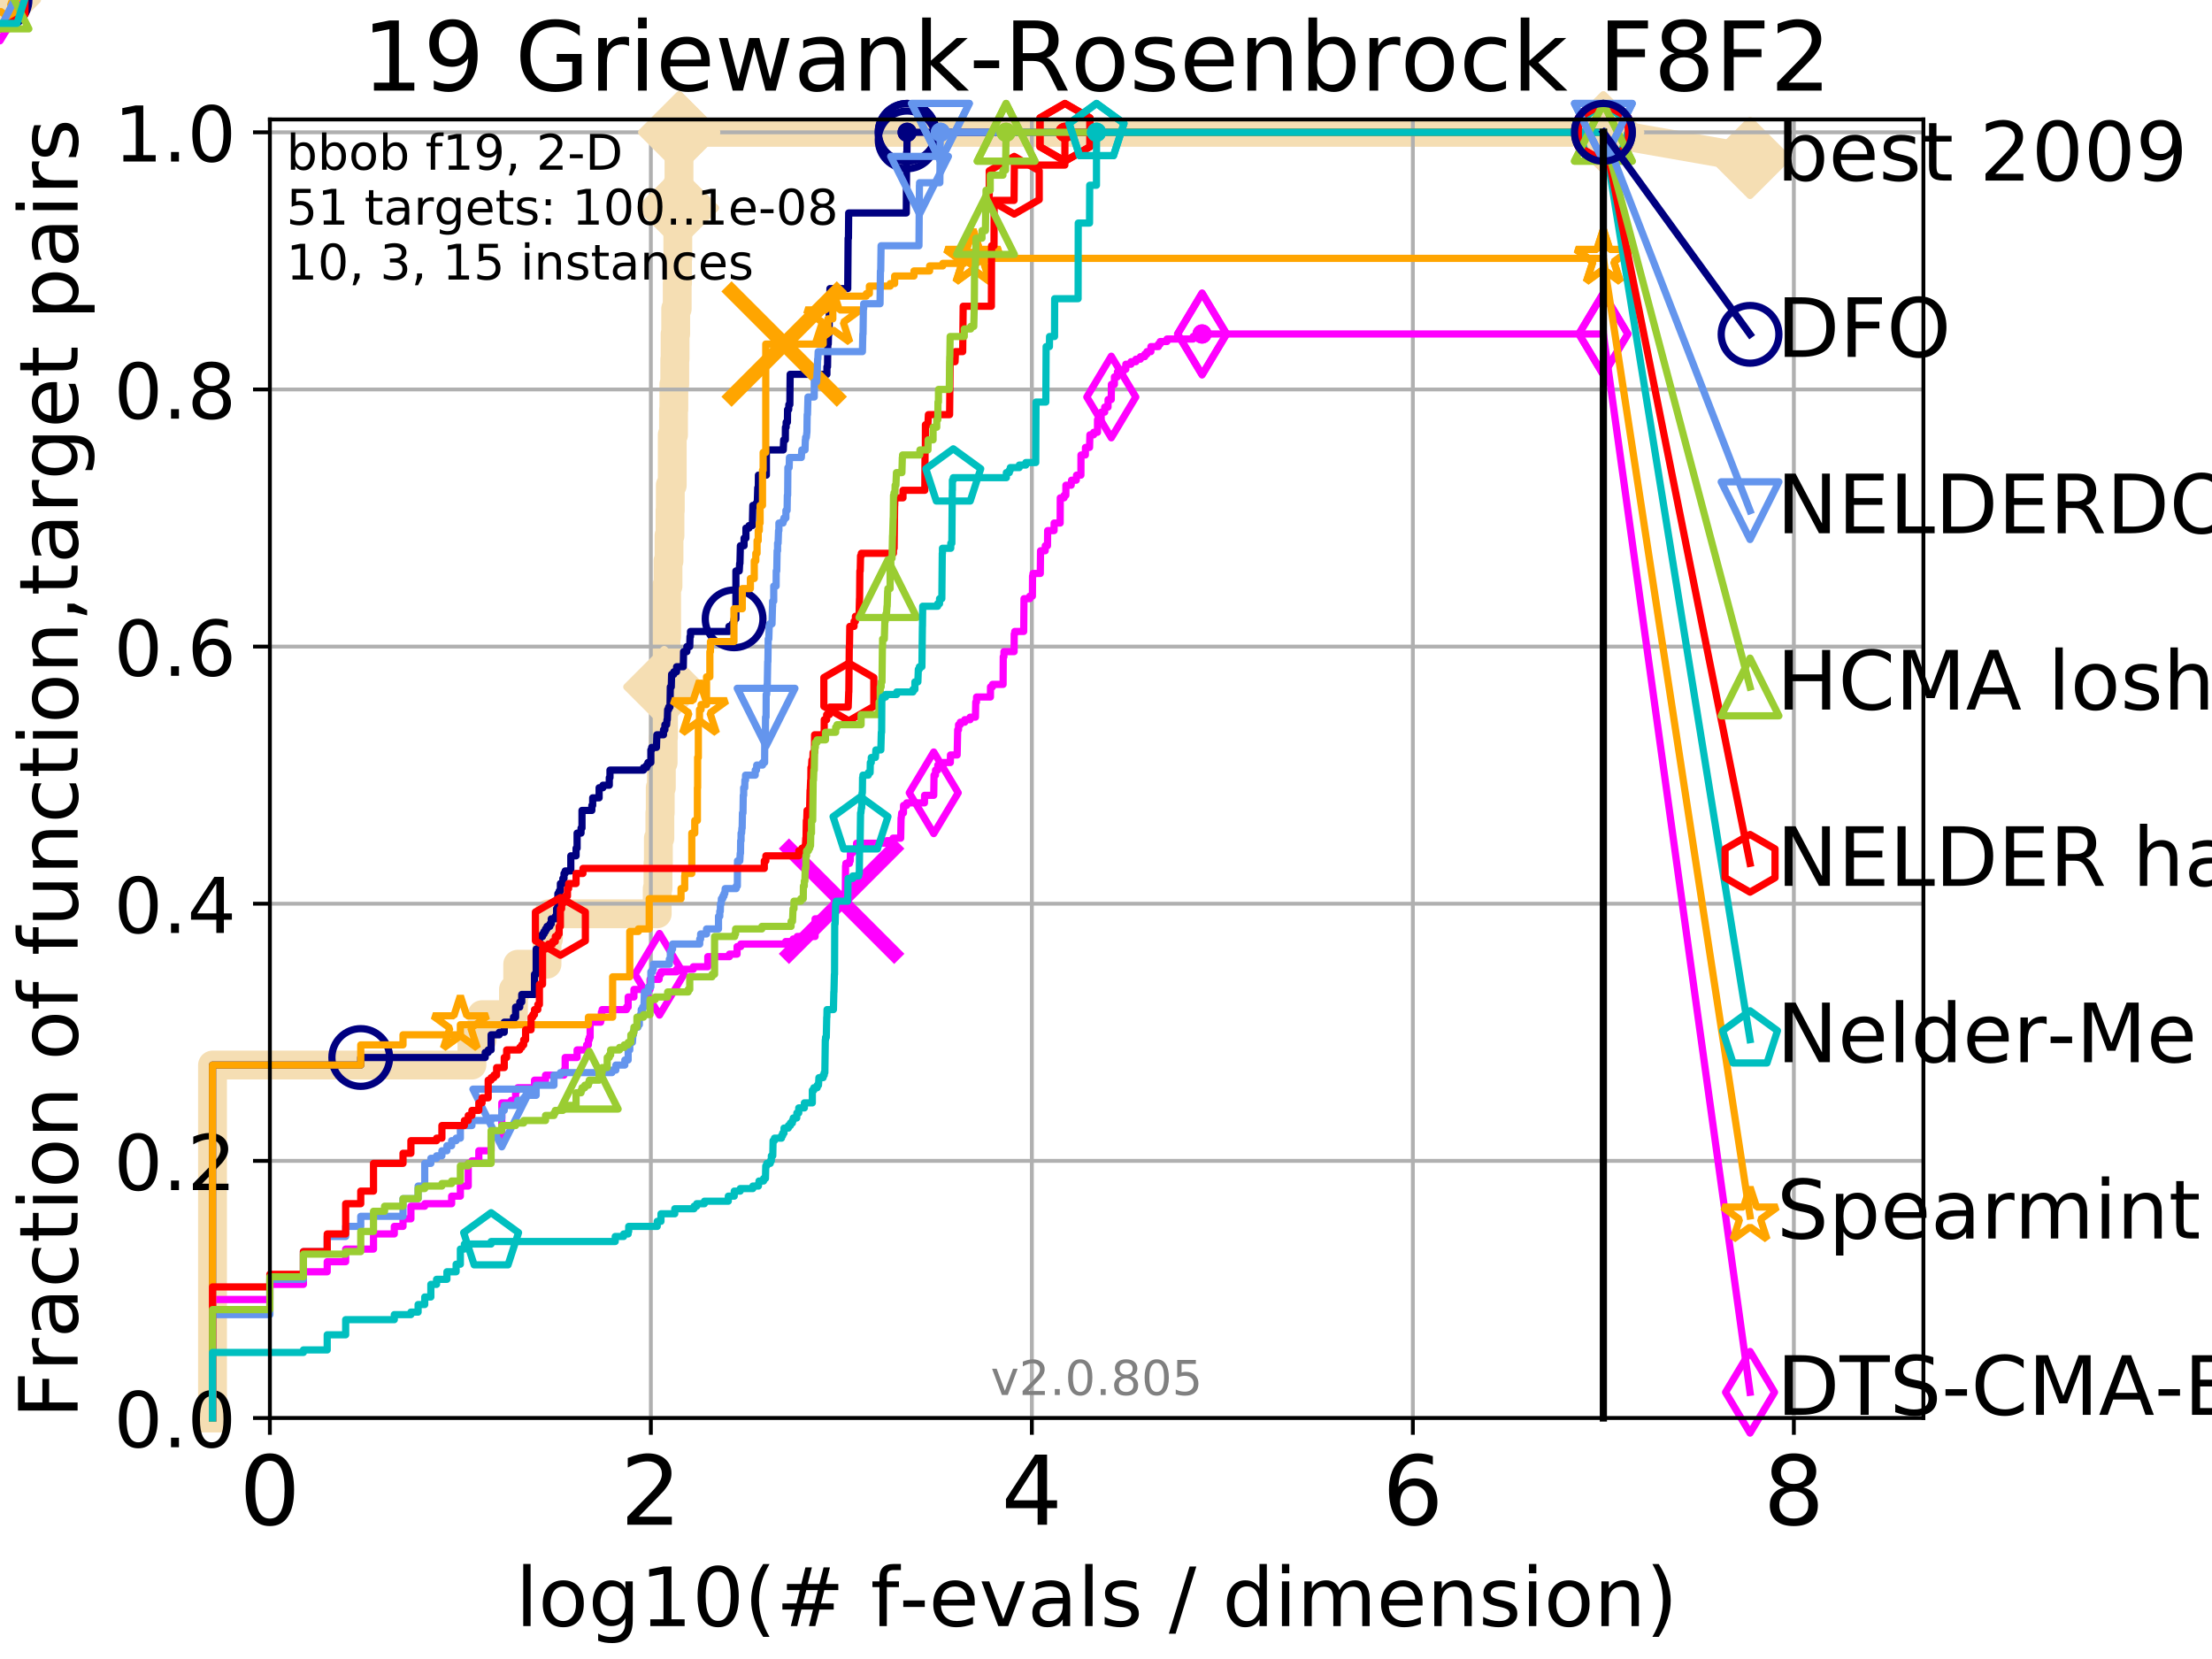 <?xml version="1.0" encoding="utf-8" standalone="no"?>
<!DOCTYPE svg PUBLIC "-//W3C//DTD SVG 1.1//EN"
  "http://www.w3.org/Graphics/SVG/1.1/DTD/svg11.dtd">
<!-- Created with matplotlib (http://matplotlib.org/) -->
<svg height="345pt" version="1.1" viewBox="0 0 460 345" width="460pt" xmlns="http://www.w3.org/2000/svg" xmlns:xlink="http://www.w3.org/1999/xlink">
 <defs>
  <style type="text/css">
*{stroke-linecap:butt;stroke-linejoin:round;}
  </style>
 </defs>
 <g id="figure_1">
  <g id="patch_1">
   <path d="M 0 345.6 
L 460.8 345.6 
L 460.8 0 
L 0 0 
z
" style="fill:#ffffff;"/>
  </g>
  <g id="axes_1">
   <g id="patch_2">
    <path d="M 56.12 294.88 
L 399.984 294.88 
L 399.984 24.84 
L 56.12 24.84 
z
" style="fill:#ffffff;"/>
   </g>
   <g id="line2d_1">
    <path d="M 44.194 294.88 
L 44.194 221.485 
L 98.14 221.485 
L 98.14 216.243 
L 100.25 216.243 
L 100.25 211 
L 106.779 211 
L 106.779 205.758 
L 107.661 205.758 
L 107.661 200.515 
L 113.755 200.515 
L 113.755 195.273 
L 114.054 195.273 
L 114.054 190.03 
L 136.675 190.03 
L 136.675 184.788 
L 136.834 184.788 
L 136.834 179.546 
L 136.913 179.546 
L 136.913 174.303 
L 137.224 174.303 
L 137.224 169.061 
L 137.301 169.061 
L 137.301 163.818 
L 137.53 163.818 
L 137.53 158.576 
L 137.905 158.576 
L 137.905 153.333 
L 137.979 153.333 
L 137.979 148.091 
L 138.126 148.091 
L 138.126 142.848 
L 138.344 142.848 
L 138.344 137.606 
L 138.488 137.606 
L 138.488 132.363 
L 138.631 132.363 
L 138.631 121.878 
L 138.913 121.878 
L 138.913 116.636 
L 139.122 116.636 
L 139.122 111.393 
L 139.328 111.393 
L 139.328 106.151 
L 139.396 106.151 
L 139.396 100.908 
L 139.799 100.908 
L 139.799 90.423 
L 140.063 90.423 
L 140.063 85.181 
L 140.128 85.181 
L 140.128 79.938 
L 140.322 79.938 
L 140.322 74.696 
L 140.387 74.696 
L 140.387 69.453 
L 140.515 69.453 
L 140.515 64.211 
L 140.83 64.211 
L 140.83 58.969 
L 140.893 58.969 
L 140.893 53.726 
L 140.955 53.726 
L 140.955 43.241 
L 141.017 43.241 
L 141.017 37.999 
L 141.202 37.999 
L 141.202 32.756 
L 141.263 32.756 
L 141.263 27.514 
L 333.43 27.514 
" style="fill:none;stroke:#f5deb3;stroke-linecap:square;stroke-width:6;"/>
   </g>
   <g id="line2d_2">
    <path d="M 0 0 
" style="fill:none;stroke:#f5deb3;stroke-linecap:square;stroke-width:6;"/>
    <defs>
     <path d="M -0 7.778 
L 7.778 0 
L 0 -7.778 
L -7.778 -0 
z
" id="m974d9fe8ad" style="stroke:#f5deb3;stroke-linejoin:miter;stroke-width:1.5;"/>
    </defs>
    <g>
     <use style="fill:#f5deb3;stroke:#f5deb3;stroke-linejoin:miter;stroke-width:1.5;" x="0" xlink:href="#m974d9fe8ad" y="0"/>
    </g>
   </g>
   <g id="line2d_3">
    <path d="M 333.43 27.514 
L 363.934 32.861 
" style="fill:none;stroke:#f5deb3;stroke-linecap:square;stroke-width:6;"/>
    <g>
     <use style="fill:#f5deb3;stroke:#f5deb3;stroke-linejoin:miter;stroke-width:1.5;" x="333.43" xlink:href="#m974d9fe8ad" y="27.514"/>
     <use style="fill:#f5deb3;stroke:#f5deb3;stroke-linejoin:miter;stroke-width:1.5;" x="363.934" xlink:href="#m974d9fe8ad" y="32.861"/>
    </g>
   </g>
   <g id="matplotlib.axis_1">
    <g id="xtick_1">
     <g id="line2d_4">
      <path clip-path="url(#p18290b673e)" d="M 56.12 294.88 
L 56.12 24.84 
" style="fill:none;stroke:#b0b0b0;stroke-linecap:square;stroke-width:0.8;"/>
     </g>
     <g id="line2d_5">
      <defs>
       <path d="M 0 0 
L 0 3.5 
" id="m22b608de13" style="stroke:#000000;stroke-width:0.8;"/>
      </defs>
      <g>
       <use style="stroke:#000000;stroke-width:0.8;" x="56.12" xlink:href="#m22b608de13" y="294.88"/>
      </g>
     </g>
     <g id="text_1">
      <!-- 0 -->
      <defs>
       <path d="M 31.781 66.406 
Q 24.172 66.406 20.328 58.906 
Q 16.5 51.422 16.5 36.375 
Q 16.5 21.391 20.328 13.891 
Q 24.172 6.391 31.781 6.391 
Q 39.453 6.391 43.281 13.891 
Q 47.125 21.391 47.125 36.375 
Q 47.125 51.422 43.281 58.906 
Q 39.453 66.406 31.781 66.406 
z
M 31.781 74.219 
Q 44.047 74.219 50.516 64.516 
Q 56.984 54.828 56.984 36.375 
Q 56.984 17.969 50.516 8.266 
Q 44.047 -1.422 31.781 -1.422 
Q 19.531 -1.422 13.062 8.266 
Q 6.594 17.969 6.594 36.375 
Q 6.594 54.828 13.062 64.516 
Q 19.531 74.219 31.781 74.219 
z
" id="DejaVuSans-30"/>
      </defs>
      <g transform="translate(49.758 317.077)scale(0.2 -0.2)">
       <use xlink:href="#DejaVuSans-30"/>
      </g>
     </g>
    </g>
    <g id="xtick_2">
     <g id="line2d_6">
      <path clip-path="url(#p18290b673e)" d="M 135.351 294.88 
L 135.351 24.84 
" style="fill:none;stroke:#b0b0b0;stroke-linecap:square;stroke-width:0.8;"/>
     </g>
     <g id="line2d_7">
      <g>
       <use style="stroke:#000000;stroke-width:0.8;" x="135.351" xlink:href="#m22b608de13" y="294.88"/>
      </g>
     </g>
     <g id="text_2">
      <!-- 2 -->
      <defs>
       <path d="M 19.188 8.297 
L 53.609 8.297 
L 53.609 0 
L 7.328 0 
L 7.328 8.297 
Q 12.938 14.109 22.625 23.891 
Q 32.328 33.688 34.812 36.531 
Q 39.547 41.844 41.422 45.531 
Q 43.312 49.219 43.312 52.781 
Q 43.312 58.594 39.234 62.25 
Q 35.156 65.922 28.609 65.922 
Q 23.969 65.922 18.812 64.312 
Q 13.672 62.703 7.812 59.422 
L 7.812 69.391 
Q 13.766 71.781 18.938 73 
Q 24.125 74.219 28.422 74.219 
Q 39.75 74.219 46.484 68.547 
Q 53.219 62.891 53.219 53.422 
Q 53.219 48.922 51.531 44.891 
Q 49.859 40.875 45.406 35.406 
Q 44.188 33.984 37.641 27.219 
Q 31.109 20.453 19.188 8.297 
z
" id="DejaVuSans-32"/>
      </defs>
      <g transform="translate(128.989 317.077)scale(0.2 -0.2)">
       <use xlink:href="#DejaVuSans-32"/>
      </g>
     </g>
    </g>
    <g id="xtick_3">
     <g id="line2d_8">
      <path clip-path="url(#p18290b673e)" d="M 214.583 294.88 
L 214.583 24.84 
" style="fill:none;stroke:#b0b0b0;stroke-linecap:square;stroke-width:0.8;"/>
     </g>
     <g id="line2d_9">
      <g>
       <use style="stroke:#000000;stroke-width:0.8;" x="214.583" xlink:href="#m22b608de13" y="294.88"/>
      </g>
     </g>
     <g id="text_3">
      <!-- 4 -->
      <defs>
       <path d="M 37.797 64.312 
L 12.891 25.391 
L 37.797 25.391 
z
M 35.203 72.906 
L 47.609 72.906 
L 47.609 25.391 
L 58.016 25.391 
L 58.016 17.188 
L 47.609 17.188 
L 47.609 0 
L 37.797 0 
L 37.797 17.188 
L 4.891 17.188 
L 4.891 26.703 
z
" id="DejaVuSans-34"/>
      </defs>
      <g transform="translate(208.22 317.077)scale(0.2 -0.2)">
       <use xlink:href="#DejaVuSans-34"/>
      </g>
     </g>
    </g>
    <g id="xtick_4">
     <g id="line2d_10">
      <path clip-path="url(#p18290b673e)" d="M 293.814 294.88 
L 293.814 24.84 
" style="fill:none;stroke:#b0b0b0;stroke-linecap:square;stroke-width:0.8;"/>
     </g>
     <g id="line2d_11">
      <g>
       <use style="stroke:#000000;stroke-width:0.8;" x="293.814" xlink:href="#m22b608de13" y="294.88"/>
      </g>
     </g>
     <g id="text_4">
      <!-- 6 -->
      <defs>
       <path d="M 33.016 40.375 
Q 26.375 40.375 22.484 35.828 
Q 18.609 31.297 18.609 23.391 
Q 18.609 15.531 22.484 10.953 
Q 26.375 6.391 33.016 6.391 
Q 39.656 6.391 43.531 10.953 
Q 47.406 15.531 47.406 23.391 
Q 47.406 31.297 43.531 35.828 
Q 39.656 40.375 33.016 40.375 
z
M 52.594 71.297 
L 52.594 62.312 
Q 48.875 64.062 45.094 64.984 
Q 41.312 65.922 37.594 65.922 
Q 27.828 65.922 22.672 59.328 
Q 17.531 52.734 16.797 39.406 
Q 19.672 43.656 24.016 45.922 
Q 28.375 48.188 33.594 48.188 
Q 44.578 48.188 50.953 41.516 
Q 57.328 34.859 57.328 23.391 
Q 57.328 12.156 50.688 5.359 
Q 44.047 -1.422 33.016 -1.422 
Q 20.359 -1.422 13.672 8.266 
Q 6.984 17.969 6.984 36.375 
Q 6.984 53.656 15.188 63.938 
Q 23.391 74.219 37.203 74.219 
Q 40.922 74.219 44.703 73.484 
Q 48.484 72.75 52.594 71.297 
z
" id="DejaVuSans-36"/>
      </defs>
      <g transform="translate(287.452 317.077)scale(0.2 -0.2)">
       <use xlink:href="#DejaVuSans-36"/>
      </g>
     </g>
    </g>
    <g id="xtick_5">
     <g id="line2d_12">
      <path clip-path="url(#p18290b673e)" d="M 373.045 294.88 
L 373.045 24.84 
" style="fill:none;stroke:#b0b0b0;stroke-linecap:square;stroke-width:0.8;"/>
     </g>
     <g id="line2d_13">
      <g>
       <use style="stroke:#000000;stroke-width:0.8;" x="373.045" xlink:href="#m22b608de13" y="294.88"/>
      </g>
     </g>
     <g id="text_5">
      <!-- 8 -->
      <defs>
       <path d="M 31.781 34.625 
Q 24.75 34.625 20.719 30.859 
Q 16.703 27.094 16.703 20.516 
Q 16.703 13.922 20.719 10.156 
Q 24.75 6.391 31.781 6.391 
Q 38.812 6.391 42.859 10.172 
Q 46.922 13.969 46.922 20.516 
Q 46.922 27.094 42.891 30.859 
Q 38.875 34.625 31.781 34.625 
z
M 21.922 38.812 
Q 15.578 40.375 12.031 44.719 
Q 8.5 49.078 8.5 55.328 
Q 8.5 64.062 14.719 69.141 
Q 20.953 74.219 31.781 74.219 
Q 42.672 74.219 48.875 69.141 
Q 55.078 64.062 55.078 55.328 
Q 55.078 49.078 51.531 44.719 
Q 48 40.375 41.703 38.812 
Q 48.828 37.156 52.797 32.312 
Q 56.781 27.484 56.781 20.516 
Q 56.781 9.906 50.312 4.234 
Q 43.844 -1.422 31.781 -1.422 
Q 19.734 -1.422 13.25 4.234 
Q 6.781 9.906 6.781 20.516 
Q 6.781 27.484 10.781 32.312 
Q 14.797 37.156 21.922 38.812 
z
M 18.312 54.391 
Q 18.312 48.734 21.844 45.562 
Q 25.391 42.391 31.781 42.391 
Q 38.141 42.391 41.719 45.562 
Q 45.312 48.734 45.312 54.391 
Q 45.312 60.062 41.719 63.234 
Q 38.141 66.406 31.781 66.406 
Q 25.391 66.406 21.844 63.234 
Q 18.312 60.062 18.312 54.391 
z
" id="DejaVuSans-38"/>
      </defs>
      <g transform="translate(366.683 317.077)scale(0.2 -0.2)">
       <use xlink:href="#DejaVuSans-38"/>
      </g>
     </g>
    </g>
    <g id="text_6">
     <!-- log10(# f-evals / dimension) -->
     <defs>
      <path d="M 9.422 75.984 
L 18.406 75.984 
L 18.406 0 
L 9.422 0 
z
" id="DejaVuSans-6c"/>
      <path d="M 30.609 48.391 
Q 23.391 48.391 19.188 42.75 
Q 14.984 37.109 14.984 27.297 
Q 14.984 17.484 19.156 11.844 
Q 23.344 6.203 30.609 6.203 
Q 37.797 6.203 41.984 11.859 
Q 46.188 17.531 46.188 27.297 
Q 46.188 37.016 41.984 42.703 
Q 37.797 48.391 30.609 48.391 
z
M 30.609 56 
Q 42.328 56 49.016 48.375 
Q 55.719 40.766 55.719 27.297 
Q 55.719 13.875 49.016 6.219 
Q 42.328 -1.422 30.609 -1.422 
Q 18.844 -1.422 12.172 6.219 
Q 5.516 13.875 5.516 27.297 
Q 5.516 40.766 12.172 48.375 
Q 18.844 56 30.609 56 
z
" id="DejaVuSans-6f"/>
      <path d="M 45.406 27.984 
Q 45.406 37.75 41.375 43.109 
Q 37.359 48.484 30.078 48.484 
Q 22.859 48.484 18.828 43.109 
Q 14.797 37.75 14.797 27.984 
Q 14.797 18.266 18.828 12.891 
Q 22.859 7.516 30.078 7.516 
Q 37.359 7.516 41.375 12.891 
Q 45.406 18.266 45.406 27.984 
z
M 54.391 6.781 
Q 54.391 -7.172 48.188 -13.984 
Q 42 -20.797 29.203 -20.797 
Q 24.469 -20.797 20.266 -20.094 
Q 16.062 -19.391 12.109 -17.922 
L 12.109 -9.188 
Q 16.062 -11.328 19.922 -12.344 
Q 23.781 -13.375 27.781 -13.375 
Q 36.625 -13.375 41.016 -8.766 
Q 45.406 -4.156 45.406 5.172 
L 45.406 9.625 
Q 42.625 4.781 38.281 2.391 
Q 33.938 0 27.875 0 
Q 17.828 0 11.672 7.656 
Q 5.516 15.328 5.516 27.984 
Q 5.516 40.672 11.672 48.328 
Q 17.828 56 27.875 56 
Q 33.938 56 38.281 53.609 
Q 42.625 51.219 45.406 46.391 
L 45.406 54.688 
L 54.391 54.688 
z
" id="DejaVuSans-67"/>
      <path d="M 12.406 8.297 
L 28.516 8.297 
L 28.516 63.922 
L 10.984 60.406 
L 10.984 69.391 
L 28.422 72.906 
L 38.281 72.906 
L 38.281 8.297 
L 54.391 8.297 
L 54.391 0 
L 12.406 0 
z
" id="DejaVuSans-31"/>
      <path d="M 31 75.875 
Q 24.469 64.656 21.281 53.656 
Q 18.109 42.672 18.109 31.391 
Q 18.109 20.125 21.312 9.062 
Q 24.516 -2 31 -13.188 
L 23.188 -13.188 
Q 15.875 -1.703 12.234 9.375 
Q 8.594 20.453 8.594 31.391 
Q 8.594 42.281 12.203 53.312 
Q 15.828 64.359 23.188 75.875 
z
" id="DejaVuSans-28"/>
      <path d="M 51.125 44 
L 36.922 44 
L 32.812 27.688 
L 47.125 27.688 
z
M 43.797 71.781 
L 38.719 51.516 
L 52.984 51.516 
L 58.109 71.781 
L 65.922 71.781 
L 60.891 51.516 
L 76.125 51.516 
L 76.125 44 
L 58.984 44 
L 54.984 27.688 
L 70.516 27.688 
L 70.516 20.219 
L 53.078 20.219 
L 48 0 
L 40.188 0 
L 45.219 20.219 
L 30.906 20.219 
L 25.875 0 
L 18.016 0 
L 23.094 20.219 
L 7.719 20.219 
L 7.719 27.688 
L 24.906 27.688 
L 29 44 
L 13.281 44 
L 13.281 51.516 
L 30.906 51.516 
L 35.891 71.781 
z
" id="DejaVuSans-23"/>
      <path id="DejaVuSans-20"/>
      <path d="M 37.109 75.984 
L 37.109 68.5 
L 28.516 68.5 
Q 23.688 68.5 21.797 66.547 
Q 19.922 64.594 19.922 59.516 
L 19.922 54.688 
L 34.719 54.688 
L 34.719 47.703 
L 19.922 47.703 
L 19.922 0 
L 10.891 0 
L 10.891 47.703 
L 2.297 47.703 
L 2.297 54.688 
L 10.891 54.688 
L 10.891 58.5 
Q 10.891 67.625 15.141 71.797 
Q 19.391 75.984 28.609 75.984 
z
" id="DejaVuSans-66"/>
      <path d="M 4.891 31.391 
L 31.203 31.391 
L 31.203 23.391 
L 4.891 23.391 
z
" id="DejaVuSans-2d"/>
      <path d="M 56.203 29.594 
L 56.203 25.203 
L 14.891 25.203 
Q 15.484 15.922 20.484 11.062 
Q 25.484 6.203 34.422 6.203 
Q 39.594 6.203 44.453 7.469 
Q 49.312 8.734 54.109 11.281 
L 54.109 2.781 
Q 49.266 0.734 44.188 -0.344 
Q 39.109 -1.422 33.891 -1.422 
Q 20.797 -1.422 13.156 6.188 
Q 5.516 13.812 5.516 26.812 
Q 5.516 40.234 12.766 48.109 
Q 20.016 56 32.328 56 
Q 43.359 56 49.781 48.891 
Q 56.203 41.797 56.203 29.594 
z
M 47.219 32.234 
Q 47.125 39.594 43.094 43.984 
Q 39.062 48.391 32.422 48.391 
Q 24.906 48.391 20.391 44.141 
Q 15.875 39.891 15.188 32.172 
z
" id="DejaVuSans-65"/>
      <path d="M 2.984 54.688 
L 12.5 54.688 
L 29.594 8.797 
L 46.688 54.688 
L 56.203 54.688 
L 35.688 0 
L 23.484 0 
z
" id="DejaVuSans-76"/>
      <path d="M 34.281 27.484 
Q 23.391 27.484 19.188 25 
Q 14.984 22.516 14.984 16.5 
Q 14.984 11.719 18.141 8.906 
Q 21.297 6.109 26.703 6.109 
Q 34.188 6.109 38.703 11.406 
Q 43.219 16.703 43.219 25.484 
L 43.219 27.484 
z
M 52.203 31.203 
L 52.203 0 
L 43.219 0 
L 43.219 8.297 
Q 40.141 3.328 35.547 0.953 
Q 30.953 -1.422 24.312 -1.422 
Q 15.922 -1.422 10.953 3.297 
Q 6 8.016 6 15.922 
Q 6 25.141 12.172 29.828 
Q 18.359 34.516 30.609 34.516 
L 43.219 34.516 
L 43.219 35.406 
Q 43.219 41.609 39.141 45 
Q 35.062 48.391 27.688 48.391 
Q 23 48.391 18.547 47.266 
Q 14.109 46.141 10.016 43.891 
L 10.016 52.203 
Q 14.938 54.109 19.578 55.047 
Q 24.219 56 28.609 56 
Q 40.484 56 46.344 49.844 
Q 52.203 43.703 52.203 31.203 
z
" id="DejaVuSans-61"/>
      <path d="M 44.281 53.078 
L 44.281 44.578 
Q 40.484 46.531 36.375 47.5 
Q 32.281 48.484 27.875 48.484 
Q 21.188 48.484 17.844 46.438 
Q 14.5 44.391 14.5 40.281 
Q 14.5 37.156 16.891 35.375 
Q 19.281 33.594 26.516 31.984 
L 29.594 31.297 
Q 39.156 29.25 43.188 25.516 
Q 47.219 21.781 47.219 15.094 
Q 47.219 7.469 41.188 3.016 
Q 35.156 -1.422 24.609 -1.422 
Q 20.219 -1.422 15.453 -0.562 
Q 10.688 0.297 5.422 2 
L 5.422 11.281 
Q 10.406 8.688 15.234 7.391 
Q 20.062 6.109 24.812 6.109 
Q 31.156 6.109 34.562 8.281 
Q 37.984 10.453 37.984 14.406 
Q 37.984 18.062 35.516 20.016 
Q 33.062 21.969 24.703 23.781 
L 21.578 24.516 
Q 13.234 26.266 9.516 29.906 
Q 5.812 33.547 5.812 39.891 
Q 5.812 47.609 11.281 51.797 
Q 16.75 56 26.812 56 
Q 31.781 56 36.172 55.266 
Q 40.578 54.547 44.281 53.078 
z
" id="DejaVuSans-73"/>
      <path d="M 25.391 72.906 
L 33.688 72.906 
L 8.297 -9.281 
L 0 -9.281 
z
" id="DejaVuSans-2f"/>
      <path d="M 45.406 46.391 
L 45.406 75.984 
L 54.391 75.984 
L 54.391 0 
L 45.406 0 
L 45.406 8.203 
Q 42.578 3.328 38.25 0.953 
Q 33.938 -1.422 27.875 -1.422 
Q 17.969 -1.422 11.734 6.484 
Q 5.516 14.406 5.516 27.297 
Q 5.516 40.188 11.734 48.094 
Q 17.969 56 27.875 56 
Q 33.938 56 38.25 53.625 
Q 42.578 51.266 45.406 46.391 
z
M 14.797 27.297 
Q 14.797 17.391 18.875 11.75 
Q 22.953 6.109 30.078 6.109 
Q 37.203 6.109 41.297 11.75 
Q 45.406 17.391 45.406 27.297 
Q 45.406 37.203 41.297 42.844 
Q 37.203 48.484 30.078 48.484 
Q 22.953 48.484 18.875 42.844 
Q 14.797 37.203 14.797 27.297 
z
" id="DejaVuSans-64"/>
      <path d="M 9.422 54.688 
L 18.406 54.688 
L 18.406 0 
L 9.422 0 
z
M 9.422 75.984 
L 18.406 75.984 
L 18.406 64.594 
L 9.422 64.594 
z
" id="DejaVuSans-69"/>
      <path d="M 52 44.188 
Q 55.375 50.25 60.062 53.125 
Q 64.75 56 71.094 56 
Q 79.641 56 84.281 50.016 
Q 88.922 44.047 88.922 33.016 
L 88.922 0 
L 79.891 0 
L 79.891 32.719 
Q 79.891 40.578 77.094 44.375 
Q 74.312 48.188 68.609 48.188 
Q 61.625 48.188 57.562 43.547 
Q 53.516 38.922 53.516 30.906 
L 53.516 0 
L 44.484 0 
L 44.484 32.719 
Q 44.484 40.625 41.703 44.406 
Q 38.922 48.188 33.109 48.188 
Q 26.219 48.188 22.156 43.531 
Q 18.109 38.875 18.109 30.906 
L 18.109 0 
L 9.078 0 
L 9.078 54.688 
L 18.109 54.688 
L 18.109 46.188 
Q 21.188 51.219 25.484 53.609 
Q 29.781 56 35.688 56 
Q 41.656 56 45.828 52.969 
Q 50 49.953 52 44.188 
z
" id="DejaVuSans-6d"/>
      <path d="M 54.891 33.016 
L 54.891 0 
L 45.906 0 
L 45.906 32.719 
Q 45.906 40.484 42.875 44.328 
Q 39.844 48.188 33.797 48.188 
Q 26.516 48.188 22.312 43.547 
Q 18.109 38.922 18.109 30.906 
L 18.109 0 
L 9.078 0 
L 9.078 54.688 
L 18.109 54.688 
L 18.109 46.188 
Q 21.344 51.125 25.703 53.562 
Q 30.078 56 35.797 56 
Q 45.219 56 50.047 50.172 
Q 54.891 44.344 54.891 33.016 
z
" id="DejaVuSans-6e"/>
      <path d="M 8.016 75.875 
L 15.828 75.875 
Q 23.141 64.359 26.781 53.312 
Q 30.422 42.281 30.422 31.391 
Q 30.422 20.453 26.781 9.375 
Q 23.141 -1.703 15.828 -13.188 
L 8.016 -13.188 
Q 14.5 -2 17.703 9.062 
Q 20.906 20.125 20.906 31.391 
Q 20.906 42.672 17.703 53.656 
Q 14.5 64.656 8.016 75.875 
z
" id="DejaVuSans-29"/>
     </defs>
     <g transform="translate(107.211 338.154)scale(0.17 -0.17)">
      <use xlink:href="#DejaVuSans-6c"/>
      <use x="27.783" xlink:href="#DejaVuSans-6f"/>
      <use x="88.965" xlink:href="#DejaVuSans-67"/>
      <use x="152.441" xlink:href="#DejaVuSans-31"/>
      <use x="216.064" xlink:href="#DejaVuSans-30"/>
      <use x="279.688" xlink:href="#DejaVuSans-28"/>
      <use x="318.701" xlink:href="#DejaVuSans-23"/>
      <use x="402.49" xlink:href="#DejaVuSans-20"/>
      <use x="434.277" xlink:href="#DejaVuSans-66"/>
      <use x="469.404" xlink:href="#DejaVuSans-2d"/>
      <use x="505.488" xlink:href="#DejaVuSans-65"/>
      <use x="567.012" xlink:href="#DejaVuSans-76"/>
      <use x="626.191" xlink:href="#DejaVuSans-61"/>
      <use x="687.471" xlink:href="#DejaVuSans-6c"/>
      <use x="715.254" xlink:href="#DejaVuSans-73"/>
      <use x="767.354" xlink:href="#DejaVuSans-20"/>
      <use x="799.141" xlink:href="#DejaVuSans-2f"/>
      <use x="832.832" xlink:href="#DejaVuSans-20"/>
      <use x="864.619" xlink:href="#DejaVuSans-64"/>
      <use x="928.096" xlink:href="#DejaVuSans-69"/>
      <use x="955.879" xlink:href="#DejaVuSans-6d"/>
      <use x="1053.291" xlink:href="#DejaVuSans-65"/>
      <use x="1114.814" xlink:href="#DejaVuSans-6e"/>
      <use x="1178.193" xlink:href="#DejaVuSans-73"/>
      <use x="1230.293" xlink:href="#DejaVuSans-69"/>
      <use x="1258.076" xlink:href="#DejaVuSans-6f"/>
      <use x="1319.258" xlink:href="#DejaVuSans-6e"/>
      <use x="1382.637" xlink:href="#DejaVuSans-29"/>
     </g>
    </g>
   </g>
   <g id="matplotlib.axis_2">
    <g id="ytick_1">
     <g id="line2d_14">
      <path clip-path="url(#p18290b673e)" d="M 56.12 294.88 
L 399.984 294.88 
" style="fill:none;stroke:#b0b0b0;stroke-linecap:square;stroke-width:0.8;"/>
     </g>
     <g id="line2d_15">
      <defs>
       <path d="M 0 0 
L -3.5 0 
" id="m58de5c87f4" style="stroke:#000000;stroke-width:0.8;"/>
      </defs>
      <g>
       <use style="stroke:#000000;stroke-width:0.8;" x="56.12" xlink:href="#m58de5c87f4" y="294.88"/>
      </g>
     </g>
     <g id="text_7">
      <!-- 0.0 -->
      <defs>
       <path d="M 10.688 12.406 
L 21 12.406 
L 21 0 
L 10.688 0 
z
" id="DejaVuSans-2e"/>
      </defs>
      <g transform="translate(23.675 300.959)scale(0.16 -0.16)">
       <use xlink:href="#DejaVuSans-30"/>
       <use x="63.623" xlink:href="#DejaVuSans-2e"/>
       <use x="95.41" xlink:href="#DejaVuSans-30"/>
      </g>
     </g>
    </g>
    <g id="ytick_2">
     <g id="line2d_16">
      <path clip-path="url(#p18290b673e)" d="M 56.12 241.407 
L 399.984 241.407 
" style="fill:none;stroke:#b0b0b0;stroke-linecap:square;stroke-width:0.8;"/>
     </g>
     <g id="line2d_17">
      <g>
       <use style="stroke:#000000;stroke-width:0.8;" x="56.12" xlink:href="#m58de5c87f4" y="241.407"/>
      </g>
     </g>
     <g id="text_8">
      <!-- 0.2 -->
      <g transform="translate(23.675 247.485)scale(0.16 -0.16)">
       <use xlink:href="#DejaVuSans-30"/>
       <use x="63.623" xlink:href="#DejaVuSans-2e"/>
       <use x="95.41" xlink:href="#DejaVuSans-32"/>
      </g>
     </g>
    </g>
    <g id="ytick_3">
     <g id="line2d_18">
      <path clip-path="url(#p18290b673e)" d="M 56.12 187.933 
L 399.984 187.933 
" style="fill:none;stroke:#b0b0b0;stroke-linecap:square;stroke-width:0.8;"/>
     </g>
     <g id="line2d_19">
      <g>
       <use style="stroke:#000000;stroke-width:0.8;" x="56.12" xlink:href="#m58de5c87f4" y="187.933"/>
      </g>
     </g>
     <g id="text_9">
      <!-- 0.4 -->
      <g transform="translate(23.675 194.012)scale(0.16 -0.16)">
       <use xlink:href="#DejaVuSans-30"/>
       <use x="63.623" xlink:href="#DejaVuSans-2e"/>
       <use x="95.41" xlink:href="#DejaVuSans-34"/>
      </g>
     </g>
    </g>
    <g id="ytick_4">
     <g id="line2d_20">
      <path clip-path="url(#p18290b673e)" d="M 56.12 134.46 
L 399.984 134.46 
" style="fill:none;stroke:#b0b0b0;stroke-linecap:square;stroke-width:0.8;"/>
     </g>
     <g id="line2d_21">
      <g>
       <use style="stroke:#000000;stroke-width:0.8;" x="56.12" xlink:href="#m58de5c87f4" y="134.46"/>
      </g>
     </g>
     <g id="text_10">
      <!-- 0.6 -->
      <g transform="translate(23.675 140.539)scale(0.16 -0.16)">
       <use xlink:href="#DejaVuSans-30"/>
       <use x="63.623" xlink:href="#DejaVuSans-2e"/>
       <use x="95.41" xlink:href="#DejaVuSans-36"/>
      </g>
     </g>
    </g>
    <g id="ytick_5">
     <g id="line2d_22">
      <path clip-path="url(#p18290b673e)" d="M 56.12 80.987 
L 399.984 80.987 
" style="fill:none;stroke:#b0b0b0;stroke-linecap:square;stroke-width:0.8;"/>
     </g>
     <g id="line2d_23">
      <g>
       <use style="stroke:#000000;stroke-width:0.8;" x="56.12" xlink:href="#m58de5c87f4" y="80.987"/>
      </g>
     </g>
     <g id="text_11">
      <!-- 0.8 -->
      <g transform="translate(23.675 87.066)scale(0.16 -0.16)">
       <use xlink:href="#DejaVuSans-30"/>
       <use x="63.623" xlink:href="#DejaVuSans-2e"/>
       <use x="95.41" xlink:href="#DejaVuSans-38"/>
      </g>
     </g>
    </g>
    <g id="ytick_6">
     <g id="line2d_24">
      <path clip-path="url(#p18290b673e)" d="M 56.12 27.514 
L 399.984 27.514 
" style="fill:none;stroke:#b0b0b0;stroke-linecap:square;stroke-width:0.8;"/>
     </g>
     <g id="line2d_25">
      <g>
       <use style="stroke:#000000;stroke-width:0.8;" x="56.12" xlink:href="#m58de5c87f4" y="27.514"/>
      </g>
     </g>
     <g id="text_12">
      <!-- 1.0 -->
      <g transform="translate(23.675 33.592)scale(0.16 -0.16)">
       <use xlink:href="#DejaVuSans-31"/>
       <use x="63.623" xlink:href="#DejaVuSans-2e"/>
       <use x="95.41" xlink:href="#DejaVuSans-30"/>
      </g>
     </g>
    </g>
    <g id="text_13">
     <!-- Fraction of function,target pairs -->
     <defs>
      <path d="M 9.812 72.906 
L 51.703 72.906 
L 51.703 64.594 
L 19.672 64.594 
L 19.672 43.109 
L 48.578 43.109 
L 48.578 34.812 
L 19.672 34.812 
L 19.672 0 
L 9.812 0 
z
" id="DejaVuSans-46"/>
      <path d="M 41.109 46.297 
Q 39.594 47.172 37.812 47.578 
Q 36.031 48 33.891 48 
Q 26.266 48 22.188 43.047 
Q 18.109 38.094 18.109 28.812 
L 18.109 0 
L 9.078 0 
L 9.078 54.688 
L 18.109 54.688 
L 18.109 46.188 
Q 20.953 51.172 25.484 53.578 
Q 30.031 56 36.531 56 
Q 37.453 56 38.578 55.875 
Q 39.703 55.766 41.062 55.516 
z
" id="DejaVuSans-72"/>
      <path d="M 48.781 52.594 
L 48.781 44.188 
Q 44.969 46.297 41.141 47.344 
Q 37.312 48.391 33.406 48.391 
Q 24.656 48.391 19.812 42.844 
Q 14.984 37.312 14.984 27.297 
Q 14.984 17.281 19.812 11.734 
Q 24.656 6.203 33.406 6.203 
Q 37.312 6.203 41.141 7.25 
Q 44.969 8.297 48.781 10.406 
L 48.781 2.094 
Q 45.016 0.344 40.984 -0.531 
Q 36.969 -1.422 32.422 -1.422 
Q 20.062 -1.422 12.781 6.344 
Q 5.516 14.109 5.516 27.297 
Q 5.516 40.672 12.859 48.328 
Q 20.219 56 33.016 56 
Q 37.156 56 41.109 55.141 
Q 45.062 54.297 48.781 52.594 
z
" id="DejaVuSans-63"/>
      <path d="M 18.312 70.219 
L 18.312 54.688 
L 36.812 54.688 
L 36.812 47.703 
L 18.312 47.703 
L 18.312 18.016 
Q 18.312 11.328 20.141 9.422 
Q 21.969 7.516 27.594 7.516 
L 36.812 7.516 
L 36.812 0 
L 27.594 0 
Q 17.188 0 13.234 3.875 
Q 9.281 7.766 9.281 18.016 
L 9.281 47.703 
L 2.688 47.703 
L 2.688 54.688 
L 9.281 54.688 
L 9.281 70.219 
z
" id="DejaVuSans-74"/>
      <path d="M 8.5 21.578 
L 8.5 54.688 
L 17.484 54.688 
L 17.484 21.922 
Q 17.484 14.156 20.5 10.266 
Q 23.531 6.391 29.594 6.391 
Q 36.859 6.391 41.078 11.031 
Q 45.312 15.672 45.312 23.688 
L 45.312 54.688 
L 54.297 54.688 
L 54.297 0 
L 45.312 0 
L 45.312 8.406 
Q 42.047 3.422 37.719 1 
Q 33.406 -1.422 27.688 -1.422 
Q 18.266 -1.422 13.375 4.438 
Q 8.5 10.297 8.5 21.578 
z
M 31.109 56 
z
" id="DejaVuSans-75"/>
      <path d="M 11.719 12.406 
L 22.016 12.406 
L 22.016 4 
L 14.016 -11.625 
L 7.719 -11.625 
L 11.719 4 
z
" id="DejaVuSans-2c"/>
      <path d="M 18.109 8.203 
L 18.109 -20.797 
L 9.078 -20.797 
L 9.078 54.688 
L 18.109 54.688 
L 18.109 46.391 
Q 20.953 51.266 25.266 53.625 
Q 29.594 56 35.594 56 
Q 45.562 56 51.781 48.094 
Q 58.016 40.188 58.016 27.297 
Q 58.016 14.406 51.781 6.484 
Q 45.562 -1.422 35.594 -1.422 
Q 29.594 -1.422 25.266 0.953 
Q 20.953 3.328 18.109 8.203 
z
M 48.688 27.297 
Q 48.688 37.203 44.609 42.844 
Q 40.531 48.484 33.406 48.484 
Q 26.266 48.484 22.188 42.844 
Q 18.109 37.203 18.109 27.297 
Q 18.109 17.391 22.188 11.75 
Q 26.266 6.109 33.406 6.109 
Q 40.531 6.109 44.609 11.75 
Q 48.688 17.391 48.688 27.297 
z
" id="DejaVuSans-70"/>
     </defs>
     <g transform="translate(16.14 294.999)rotate(-90)scale(0.17 -0.17)">
      <use xlink:href="#DejaVuSans-46"/>
      <use x="57.41" xlink:href="#DejaVuSans-72"/>
      <use x="98.523" xlink:href="#DejaVuSans-61"/>
      <use x="159.803" xlink:href="#DejaVuSans-63"/>
      <use x="214.783" xlink:href="#DejaVuSans-74"/>
      <use x="253.992" xlink:href="#DejaVuSans-69"/>
      <use x="281.775" xlink:href="#DejaVuSans-6f"/>
      <use x="342.957" xlink:href="#DejaVuSans-6e"/>
      <use x="406.336" xlink:href="#DejaVuSans-20"/>
      <use x="438.123" xlink:href="#DejaVuSans-6f"/>
      <use x="499.305" xlink:href="#DejaVuSans-66"/>
      <use x="534.51" xlink:href="#DejaVuSans-20"/>
      <use x="566.297" xlink:href="#DejaVuSans-66"/>
      <use x="601.502" xlink:href="#DejaVuSans-75"/>
      <use x="664.881" xlink:href="#DejaVuSans-6e"/>
      <use x="728.26" xlink:href="#DejaVuSans-63"/>
      <use x="783.24" xlink:href="#DejaVuSans-74"/>
      <use x="822.449" xlink:href="#DejaVuSans-69"/>
      <use x="850.232" xlink:href="#DejaVuSans-6f"/>
      <use x="911.414" xlink:href="#DejaVuSans-6e"/>
      <use x="974.793" xlink:href="#DejaVuSans-2c"/>
      <use x="1006.58" xlink:href="#DejaVuSans-74"/>
      <use x="1045.789" xlink:href="#DejaVuSans-61"/>
      <use x="1107.068" xlink:href="#DejaVuSans-72"/>
      <use x="1148.166" xlink:href="#DejaVuSans-67"/>
      <use x="1211.643" xlink:href="#DejaVuSans-65"/>
      <use x="1273.166" xlink:href="#DejaVuSans-74"/>
      <use x="1312.375" xlink:href="#DejaVuSans-20"/>
      <use x="1344.162" xlink:href="#DejaVuSans-70"/>
      <use x="1407.639" xlink:href="#DejaVuSans-61"/>
      <use x="1468.918" xlink:href="#DejaVuSans-69"/>
      <use x="1496.701" xlink:href="#DejaVuSans-72"/>
      <use x="1537.814" xlink:href="#DejaVuSans-73"/>
     </g>
    </g>
   </g>
   <g id="line2d_26">
    <defs>
     <path d="M 0 1.5 
C 0.398 1.5 0.779 1.342 1.061 1.061 
C 1.342 0.779 1.5 0.398 1.5 0 
C 1.5 -0.398 1.342 -0.779 1.061 -1.061 
C 0.779 -1.342 0.398 -1.5 0 -1.5 
C -0.398 -1.5 -0.779 -1.342 -1.061 -1.061 
C -1.342 -0.779 -1.5 -0.398 -1.5 0 
C -1.5 0.398 -1.342 0.779 -1.061 1.061 
C -0.779 1.342 -0.398 1.5 0 1.5 
z
" id="m1f3b56b678" style="stroke:#f5deb3;"/>
    </defs>
    <g>
     <use style="fill:#f5deb3;stroke:#f5deb3;" x="141.263" xlink:href="#m1f3b56b678" y="27.514"/>
     <use style="fill:#f5deb3;stroke:#f5deb3;" x="141.263" xlink:href="#m1f3b56b678" y="27.514"/>
    </g>
   </g>
   <g id="line2d_27">
    <g>
     <use style="fill:#f5deb3;stroke:#f5deb3;stroke-linejoin:miter;stroke-width:1.5;" x="138.126" xlink:href="#m974d9fe8ad" y="142.848"/>
     <use style="fill:#f5deb3;stroke:#f5deb3;stroke-linejoin:miter;stroke-width:1.5;" x="141.017" xlink:href="#m974d9fe8ad" y="43.241"/>
     <use style="fill:#f5deb3;stroke:#f5deb3;stroke-linejoin:miter;stroke-width:1.5;" x="141.263" xlink:href="#m974d9fe8ad" y="27.514"/>
     <use style="fill:#f5deb3;stroke:#f5deb3;stroke-linejoin:miter;stroke-width:1.5;" x="141.263" xlink:href="#m974d9fe8ad" y="27.514"/>
     <use style="fill:#f5deb3;stroke:#f5deb3;stroke-linejoin:miter;stroke-width:1.5;" x="333.43" xlink:href="#m974d9fe8ad" y="27.514"/>
    </g>
   </g>
   <g id="line2d_28">
    <defs>
     <path d="M 0 1.5 
C 0.398 1.5 0.779 1.342 1.061 1.061 
C 1.342 0.779 1.5 0.398 1.5 0 
C 1.5 -0.398 1.342 -0.779 1.061 -1.061 
C 0.779 -1.342 0.398 -1.5 0 -1.5 
C -0.398 -1.5 -0.779 -1.342 -1.061 -1.061 
C -1.342 -0.779 -1.5 -0.398 -1.5 0 
C -1.5 0.398 -1.342 0.779 -1.061 1.061 
C -0.779 1.342 -0.398 1.5 0 1.5 
z
" id="mdf3c9793e2" style="stroke:#000080;"/>
    </defs>
    <g>
     <use style="fill:#000080;stroke:#000080;" x="188.645" xlink:href="#mdf3c9793e2" y="27.514"/>
     <use style="fill:#000080;stroke:#000080;" x="188.645" xlink:href="#mdf3c9793e2" y="27.514"/>
    </g>
   </g>
   <g id="line2d_29">
    <path d="M 44.194 294.88 
L 44.194 221.485 
L 75.021 221.485 
L 75.021 219.913 
L 100.899 219.913 
L 100.899 218.864 
L 101.525 218.864 
L 101.525 218.34 
L 102.128 218.34 
L 102.128 215.194 
L 103.822 215.194 
L 103.822 214.67 
L 104.865 214.67 
L 104.865 212.573 
L 106.779 212.573 
L 106.779 211.525 
L 107.226 211.525 
L 107.226 209.428 
L 108.086 209.428 
L 108.086 208.379 
L 108.501 208.379 
L 108.501 206.806 
L 111.153 206.806 
L 111.153 202.612 
L 111.5 202.612 
L 111.5 197.37 
L 112.175 197.37 
L 112.175 194.749 
L 112.824 194.749 
L 112.824 194.224 
L 113.14 194.224 
L 113.14 193.7 
L 113.45 193.7 
L 113.45 193.176 
L 113.755 193.176 
L 113.755 192.652 
L 114.348 192.652 
L 114.348 192.127 
L 114.637 192.127 
L 114.637 191.079 
L 115.477 191.079 
L 115.477 190.555 
L 115.748 190.555 
L 115.748 188.982 
L 116.014 188.982 
L 116.014 185.836 
L 116.277 185.836 
L 116.277 185.312 
L 116.536 185.312 
L 116.536 183.739 
L 117.042 183.739 
L 117.042 182.691 
L 117.289 182.691 
L 117.289 181.642 
L 117.533 181.642 
L 117.533 181.118 
L 118.704 181.118 
L 118.704 177.973 
L 119.8 177.973 
L 119.8 176.4 
L 120.012 176.4 
L 120.012 173.255 
L 120.831 173.255 
L 120.831 172.206 
L 121.03 172.206 
L 121.03 168.536 
L 123.078 168.536 
L 123.078 167.488 
L 123.253 167.488 
L 123.253 165.915 
L 124.59 165.915 
L 124.59 163.818 
L 125.376 163.818 
L 125.376 163.294 
L 126.705 163.294 
L 126.705 161.721 
L 126.847 161.721 
L 126.847 160.148 
L 133.823 160.148 
L 133.823 159.624 
L 134.469 159.624 
L 134.469 159.1 
L 134.738 159.1 
L 134.738 158.576 
L 135.351 158.576 
L 135.351 155.954 
L 135.523 155.954 
L 135.523 155.43 
L 136.515 155.43 
L 136.596 152.809 
L 137.979 152.809 
L 137.979 151.76 
L 138.272 151.76 
L 138.272 150.712 
L 138.631 150.712 
L 138.702 149.663 
L 138.773 149.663 
L 138.843 147.566 
L 139.052 147.566 
L 139.052 147.042 
L 139.328 147.042 
L 139.396 142.848 
L 139.599 142.848 
L 139.666 140.227 
L 140.128 140.227 
L 140.128 139.703 
L 140.705 139.703 
L 140.705 138.654 
L 142.096 138.654 
L 142.154 135.509 
L 142.836 135.509 
L 142.836 134.46 
L 143.438 134.46 
L 143.491 132.363 
L 143.598 132.363 
L 143.598 131.315 
L 151.591 131.315 
L 151.591 130.266 
L 152.248 130.266 
L 152.248 129.742 
L 152.567 129.742 
L 152.662 128.693 
L 153.035 128.693 
L 153.035 118.733 
L 153.729 118.733 
L 153.817 117.16 
L 153.876 117.16 
L 153.964 113.49 
L 154.734 113.49 
L 154.734 111.918 
L 155.12 111.918 
L 155.12 109.821 
L 155.762 109.821 
L 155.762 109.296 
L 156.457 109.296 
L 156.557 105.102 
L 157.294 105.102 
L 157.294 104.578 
L 157.485 104.578 
L 157.58 101.433 
L 157.698 101.433 
L 157.721 98.811 
L 159.374 98.811 
L 159.374 93.569 
L 162.886 93.569 
L 162.973 91.472 
L 163.315 91.472 
L 163.332 88.851 
L 163.483 88.851 
L 163.483 87.802 
L 163.749 87.802 
L 163.782 85.181 
L 164.012 85.181 
L 164.044 84.132 
L 164.254 84.132 
L 164.318 77.841 
L 171.967 77.841 
L 171.967 76.269 
L 172.09 76.269 
L 172.151 71.55 
L 172.242 71.55 
L 172.292 69.453 
L 172.422 69.453 
L 172.462 64.211 
L 172.551 64.211 
L 172.591 60.017 
L 176.291 60.017 
L 176.371 49.532 
L 176.442 49.532 
L 176.489 44.29 
L 188.47 44.29 
L 188.536 31.708 
L 188.599 31.708 
L 188.645 27.514 
L 333.43 27.514 
L 333.43 27.514 
" style="fill:none;stroke:#000080;stroke-linecap:square;stroke-width:1.5;"/>
   </g>
   <g id="line2d_30">
    <defs>
     <path d="M 0 6 
C 1.591 6 3.117 5.368 4.243 4.243 
C 5.368 3.117 6 1.591 6 0 
C 6 -1.591 5.368 -3.117 4.243 -4.243 
C 3.117 -5.368 1.591 -6 0 -6 
C -1.591 -6 -3.117 -5.368 -4.243 -4.243 
C -5.368 -3.117 -6 -1.591 -6 0 
C -6 1.591 -5.368 3.117 -4.243 4.243 
C -3.117 5.368 -1.591 6 0 6 
z
" id="m04fa46ff3c" style="stroke:#000080;stroke-width:1.5;"/>
    </defs>
    <g>
     <use style="fill:none;stroke:#000080;stroke-width:1.5;" x="75.021" xlink:href="#m04fa46ff3c" y="219.913"/>
     <use style="fill:none;stroke:#000080;stroke-width:1.5;" x="152.662" xlink:href="#m04fa46ff3c" y="128.693"/>
     <use style="fill:none;stroke:#000080;stroke-width:1.5;" x="188.645" xlink:href="#m04fa46ff3c" y="29.086"/>
     <use style="fill:none;stroke:#000080;stroke-width:1.5;" x="188.645" xlink:href="#m04fa46ff3c" y="27.514"/>
     <use style="fill:none;stroke:#000080;stroke-width:1.5;" x="188.645" xlink:href="#m04fa46ff3c" y="27.514"/>
     <use style="fill:none;stroke:#000080;stroke-width:1.5;" x="333.43" xlink:href="#m04fa46ff3c" y="27.514"/>
    </g>
   </g>
   <g id="line2d_31">
    <path d="M 0 0 
" style="fill:none;stroke:#000080;stroke-linecap:square;stroke-width:1.5;"/>
    <g>
     <use style="fill:none;stroke:#000080;stroke-width:1.5;" x="0" xlink:href="#m04fa46ff3c" y="0"/>
    </g>
   </g>
   <g id="line2d_32">
    <defs>
     <path d="M 0 1.5 
C 0.398 1.5 0.779 1.342 1.061 1.061 
C 1.342 0.779 1.5 0.398 1.5 0 
C 1.5 -0.398 1.342 -0.779 1.061 -1.061 
C 0.779 -1.342 0.398 -1.5 0 -1.5 
C -0.398 -1.5 -0.779 -1.342 -1.061 -1.061 
C -1.342 -0.779 -1.5 -0.398 -1.5 0 
C -1.5 0.398 -1.342 0.779 -1.061 1.061 
C -0.779 1.342 -0.398 1.5 0 1.5 
z
" id="md327b848d2" style="stroke:#ff00ff;"/>
    </defs>
    <g>
     <use style="fill:#ff00ff;stroke:#ff00ff;" x="249.98" xlink:href="#md327b848d2" y="69.453"/>
     <use style="fill:#ff00ff;stroke:#ff00ff;" x="249.98" xlink:href="#md327b848d2" y="69.453"/>
    </g>
   </g>
   <g id="line2d_33">
    <path d="M 44.194 294.88 
L 44.194 270.24 
L 56.12 270.24 
L 56.12 267.095 
L 63.096 267.095 
L 63.096 264.474 
L 68.046 264.474 
L 68.046 262.377 
L 71.885 262.377 
L 71.885 259.755 
L 77.674 259.755 
L 77.674 256.61 
L 81.997 256.61 
L 81.997 255.037 
L 83.81 255.037 
L 83.81 253.464 
L 85.45 253.464 
L 85.45 250.843 
L 88.324 250.843 
L 88.324 250.319 
L 93.923 250.319 
L 93.923 248.746 
L 95.736 248.746 
L 95.736 246.649 
L 97.375 246.649 
L 97.375 241.931 
L 98.14 241.931 
L 98.14 241.407 
L 99.575 241.407 
L 99.575 239.31 
L 102.128 239.31 
L 102.128 236.164 
L 104.351 236.164 
L 104.351 229.349 
L 106.32 229.349 
L 106.32 228.825 
L 107.226 228.825 
L 107.226 226.728 
L 107.661 226.728 
L 107.661 226.204 
L 111.153 226.204 
L 111.153 224.631 
L 113.45 224.631 
L 113.45 223.582 
L 117.289 223.582 
L 117.289 222.534 
L 117.533 222.534 
L 117.533 219.913 
L 120.012 219.913 
L 120.012 218.34 
L 121.991 218.34 
L 121.991 217.291 
L 122.361 217.291 
L 122.361 216.243 
L 122.543 216.243 
L 122.543 215.719 
L 122.723 215.719 
L 122.723 212.573 
L 124.909 212.573 
L 124.909 212.049 
L 125.066 212.049 
L 125.066 210.476 
L 125.221 210.476 
L 125.221 209.952 
L 130.287 209.952 
L 130.287 209.428 
L 130.63 209.428 
L 130.63 207.331 
L 131.832 207.331 
L 131.832 205.758 
L 135.178 205.758 
L 135.178 203.661 
L 137.069 203.661 
L 137.147 202.612 
L 137.454 202.612 
L 137.454 202.088 
L 140.705 202.088 
L 140.705 201.564 
L 144.174 201.564 
L 144.174 201.04 
L 147.191 201.04 
L 147.191 198.943 
L 151.691 198.943 
L 151.691 198.418 
L 153.28 198.418 
L 153.28 196.846 
L 154.051 196.846 
L 154.051 196.321 
L 163.382 196.321 
L 163.382 195.797 
L 164.93 195.797 
L 164.93 195.273 
L 165.787 195.273 
L 165.787 194.749 
L 169.505 194.749 
L 169.505 191.079 
L 171.636 191.079 
L 171.636 190.555 
L 171.834 190.555 
L 171.834 190.03 
L 172.442 190.03 
L 172.442 189.506 
L 173.542 189.506 
L 173.542 187.409 
L 175.667 187.409 
L 175.774 186.361 
L 175.782 186.361 
L 175.839 180.07 
L 175.904 180.07 
L 175.904 179.546 
L 176.654 179.546 
L 176.654 179.021 
L 176.817 179.021 
L 176.848 177.449 
L 177.214 177.449 
L 177.214 176.924 
L 178.097 176.924 
L 178.132 175.352 
L 184.397 175.352 
L 184.397 174.827 
L 185.704 174.827 
L 185.704 174.303 
L 187.305 174.303 
L 187.38 170.109 
L 187.418 170.109 
L 187.513 169.061 
L 187.879 169.061 
L 187.899 167.488 
L 188.556 167.488 
L 188.556 166.964 
L 192.249 166.964 
L 192.274 165.391 
L 194.175 165.391 
L 194.24 161.197 
L 194.535 161.197 
L 194.546 160.148 
L 195 160.148 
L 195.014 159.1 
L 196.183 159.1 
L 196.183 158.576 
L 197.632 158.576 
L 197.659 157.003 
L 199.047 157.003 
L 199.157 151.76 
L 199.331 151.76 
L 199.335 150.712 
L 199.696 150.712 
L 199.696 150.188 
L 200.621 150.188 
L 200.621 149.663 
L 201.737 149.663 
L 201.737 149.139 
L 202.85 149.139 
L 202.913 145.994 
L 203.065 145.994 
L 203.085 144.945 
L 205.967 144.945 
L 205.982 142.848 
L 206.389 142.848 
L 206.389 142.324 
L 208.601 142.324 
L 208.633 136.557 
L 208.774 136.557 
L 208.775 135.509 
L 210.89 135.509 
L 210.912 131.839 
L 211.025 131.839 
L 211.025 131.315 
L 212.886 131.315 
L 212.945 124.499 
L 214.144 124.499 
L 214.144 123.975 
L 214.695 123.975 
L 214.722 119.781 
L 214.814 119.781 
L 214.814 119.257 
L 216.337 119.257 
L 216.386 114.539 
L 217.358 114.539 
L 217.37 113.49 
L 217.835 113.49 
L 217.864 110.345 
L 219.199 110.345 
L 219.213 108.772 
L 220.467 108.772 
L 220.49 103.53 
L 221.289 103.53 
L 221.289 103.005 
L 221.651 103.005 
L 221.66 100.908 
L 222.761 100.908 
L 222.838 99.86 
L 223.814 99.86 
L 223.874 98.811 
L 224.783 98.811 
L 224.797 94.617 
L 225.708 94.617 
L 225.729 93.045 
L 226.58 93.045 
L 226.653 90.423 
L 227.432 90.423 
L 227.432 89.899 
L 228.229 89.899 
L 228.237 87.278 
L 228.992 87.278 
L 229.003 85.705 
L 229.726 85.705 
L 229.728 84.657 
L 230.422 84.657 
L 230.432 83.084 
L 231.094 83.084 
L 231.122 79.938 
L 231.748 79.938 
L 231.752 78.366 
L 232.369 78.366 
L 232.378 77.317 
L 233.554 77.317 
L 233.554 76.793 
L 234.119 76.793 
L 234.121 75.744 
L 235.204 75.744 
L 235.204 75.22 
L 236.218 75.22 
L 236.218 74.696 
L 237.155 74.696 
L 237.155 74.172 
L 238.058 74.172 
L 238.058 73.647 
L 238.508 73.647 
L 238.508 73.123 
L 239.339 73.123 
L 239.339 72.075 
L 240.899 72.075 
L 240.899 71.55 
L 241.269 71.55 
L 241.269 71.026 
L 242.677 71.026 
L 242.677 70.502 
L 248.119 70.502 
L 248.119 69.978 
L 249.98 69.978 
L 249.98 69.453 
L 333.43 69.453 
L 333.43 69.453 
" style="fill:none;stroke:#ff00ff;stroke-linecap:square;stroke-width:1.5;"/>
   </g>
   <g id="line2d_34">
    <defs>
     <path d="M -0 8.485 
L 5.091 0 
L 0 -8.485 
L -5.091 -0 
z
" id="md8f1fc50c0" style="stroke:#ff00ff;stroke-linejoin:miter;stroke-width:1.5;"/>
    </defs>
    <g>
     <use style="fill:none;stroke:#ff00ff;stroke-linejoin:miter;stroke-width:1.5;" x="137.147" xlink:href="#md8f1fc50c0" y="202.612"/>
     <use style="fill:none;stroke:#ff00ff;stroke-linejoin:miter;stroke-width:1.5;" x="194.175" xlink:href="#md8f1fc50c0" y="164.867"/>
     <use style="fill:none;stroke:#ff00ff;stroke-linejoin:miter;stroke-width:1.5;" x="231.102" xlink:href="#md8f1fc50c0" y="82.56"/>
     <use style="fill:none;stroke:#ff00ff;stroke-linejoin:miter;stroke-width:1.5;" x="249.98" xlink:href="#md8f1fc50c0" y="69.453"/>
     <use style="fill:none;stroke:#ff00ff;stroke-linejoin:miter;stroke-width:1.5;" x="249.98" xlink:href="#md8f1fc50c0" y="69.453"/>
     <use style="fill:none;stroke:#ff00ff;stroke-linejoin:miter;stroke-width:1.5;" x="333.43" xlink:href="#md8f1fc50c0" y="69.453"/>
    </g>
   </g>
   <g id="line2d_35">
    <path d="M 0 0 
" style="fill:none;stroke:#ff00ff;stroke-linecap:square;stroke-width:1.5;"/>
    <g>
     <use style="fill:none;stroke:#ff00ff;stroke-linejoin:miter;stroke-width:1.5;" x="0" xlink:href="#md8f1fc50c0" y="0"/>
    </g>
   </g>
   <g id="line2d_36">
    <path clip-path="url(#p18290b673e)" d="M 175.01 187.409 
" style="fill:none;stroke:#ff00ff;stroke-linecap:square;stroke-width:1.5;"/>
    <defs>
     <path d="M -12 12 
L 12 -12 
M -12 -12 
L 12 12 
" id="m8711adcc83" style="stroke:#ff00ff;stroke-width:3;"/>
    </defs>
    <g clip-path="url(#p18290b673e)">
     <use style="fill:#ff00ff;stroke:#ff00ff;stroke-width:3;" x="175.01" xlink:href="#m8711adcc83" y="187.409"/>
    </g>
   </g>
   <g id="line2d_37">
    <defs>
     <path d="M 0 1.5 
C 0.398 1.5 0.779 1.342 1.061 1.061 
C 1.342 0.779 1.5 0.398 1.5 0 
C 1.5 -0.398 1.342 -0.779 1.061 -1.061 
C 0.779 -1.342 0.398 -1.5 0 -1.5 
C -0.398 -1.5 -0.779 -1.342 -1.061 -1.061 
C -1.342 -0.779 -1.5 -0.398 -1.5 0 
C -1.5 0.398 -1.342 0.779 -1.061 1.061 
C -0.779 1.342 -0.398 1.5 0 1.5 
z
" id="me2589a688b" style="stroke:#ffa500;"/>
    </defs>
    <g>
     <use style="fill:#ffa500;stroke:#ffa500;" x="202.345" xlink:href="#me2589a688b" y="53.726"/>
     <use style="fill:#ffa500;stroke:#ffa500;" x="202.345" xlink:href="#me2589a688b" y="53.726"/>
    </g>
   </g>
   <g id="line2d_38">
    <path d="M 44.194 294.88 
L 44.194 221.485 
L 75.021 221.485 
L 75.021 217.291 
L 83.81 217.291 
L 83.81 215.194 
L 95.736 215.194 
L 95.736 213.097 
L 122.361 213.097 
L 122.361 211.525 
L 127.402 211.525 
L 127.402 203.137 
L 130.966 203.137 
L 130.966 193.7 
L 132.756 193.7 
L 132.756 193.176 
L 135.004 193.176 
L 135.004 186.885 
L 141.625 186.885 
L 141.625 184.788 
L 142.385 184.788 
L 142.385 182.167 
L 142.442 182.167 
L 142.442 181.642 
L 143.863 181.642 
L 143.863 173.255 
L 144.481 173.255 
L 144.481 170.633 
L 145.029 170.633 
L 145.029 163.818 
L 145.077 163.818 
L 145.077 157.527 
L 145.223 157.527 
L 145.223 150.188 
L 145.464 150.188 
L 145.464 147.566 
L 145.795 147.566 
L 145.795 146.518 
L 146.929 146.518 
L 146.929 140.751 
L 147.618 140.751 
L 147.618 135.509 
L 147.744 135.509 
L 147.744 133.412 
L 152.63 133.412 
L 152.63 126.596 
L 154.367 126.596 
L 154.367 122.403 
L 156.048 122.403 
L 156.048 120.306 
L 156.856 120.306 
L 156.856 116.636 
L 157.173 116.636 
L 157.173 115.063 
L 157.437 115.063 
L 157.437 112.442 
L 157.674 112.442 
L 157.674 110.345 
L 157.907 110.345 
L 157.907 108.772 
L 158.069 108.772 
L 158.069 105.102 
L 158.567 105.102 
L 158.567 97.763 
L 158.7 97.763 
L 158.7 94.093 
L 159.245 94.093 
L 159.245 71.55 
L 171.192 71.55 
L 171.192 67.881 
L 172.171 67.881 
L 172.171 66.308 
L 173.192 66.308 
L 173.192 61.59 
L 180.143 61.59 
L 180.143 61.066 
L 180.793 61.066 
L 180.793 59.493 
L 185.128 59.493 
L 185.128 58.969 
L 186.046 58.969 
L 186.046 57.396 
L 190.065 57.396 
L 190.065 56.347 
L 193.321 56.347 
L 193.321 55.299 
L 196.057 55.299 
L 196.057 54.775 
L 200.493 54.775 
L 200.493 54.25 
L 202.345 54.25 
L 202.345 53.726 
L 333.43 53.726 
" style="fill:none;stroke:#ffa500;stroke-linecap:square;stroke-width:1.5;"/>
   </g>
   <g id="line2d_39">
    <defs>
     <path d="M 0 -6 
L -1.347 -1.854 
L -5.706 -1.854 
L -2.18 0.708 
L -3.527 4.854 
L -0 2.292 
L 3.527 4.854 
L 2.18 0.708 
L 5.706 -1.854 
L 1.347 -1.854 
z
" id="m03c84ae732" style="stroke:#ffa500;stroke-linejoin:bevel;stroke-width:1.5;"/>
    </defs>
    <g>
     <use style="fill:none;stroke:#ffa500;stroke-linejoin:bevel;stroke-width:1.5;" x="95.736" xlink:href="#m03c84ae732" y="213.097"/>
     <use style="fill:none;stroke:#ffa500;stroke-linejoin:bevel;stroke-width:1.5;" x="145.464" xlink:href="#m03c84ae732" y="147.566"/>
     <use style="fill:none;stroke:#ffa500;stroke-linejoin:bevel;stroke-width:1.5;" x="173.192" xlink:href="#m03c84ae732" y="66.308"/>
     <use style="fill:none;stroke:#ffa500;stroke-linejoin:bevel;stroke-width:1.5;" x="202.345" xlink:href="#m03c84ae732" y="53.726"/>
     <use style="fill:none;stroke:#ffa500;stroke-linejoin:bevel;stroke-width:1.5;" x="202.345" xlink:href="#m03c84ae732" y="53.726"/>
     <use style="fill:none;stroke:#ffa500;stroke-linejoin:bevel;stroke-width:1.5;" x="333.43" xlink:href="#m03c84ae732" y="53.726"/>
    </g>
   </g>
   <g id="line2d_40">
    <path d="M 0 0 
" style="fill:none;stroke:#ffa500;stroke-linecap:square;stroke-width:1.5;"/>
    <g>
     <use style="fill:none;stroke:#ffa500;stroke-linejoin:bevel;stroke-width:1.5;" x="0" xlink:href="#m03c84ae732" y="0"/>
    </g>
   </g>
   <g id="line2d_41">
    <path clip-path="url(#p18290b673e)" d="M 163.076 71.55 
" style="fill:none;stroke:#ffa500;stroke-linecap:square;stroke-width:1.5;"/>
    <defs>
     <path d="M -12 12 
L 12 -12 
M -12 -12 
L 12 12 
" id="m399b10d599" style="stroke:#ffa500;stroke-width:3;"/>
    </defs>
    <g clip-path="url(#p18290b673e)">
     <use style="fill:#ffa500;stroke:#ffa500;stroke-width:3;" x="163.076" xlink:href="#m399b10d599" y="71.55"/>
    </g>
   </g>
   <g id="line2d_42">
    <defs>
     <path d="M 0 1.5 
C 0.398 1.5 0.779 1.342 1.061 1.061 
C 1.342 0.779 1.5 0.398 1.5 0 
C 1.5 -0.398 1.342 -0.779 1.061 -1.061 
C 0.779 -1.342 0.398 -1.5 0 -1.5 
C -0.398 -1.5 -0.779 -1.342 -1.061 -1.061 
C -1.342 -0.779 -1.5 -0.398 -1.5 0 
C -1.5 0.398 -1.342 0.779 -1.061 1.061 
C -0.779 1.342 -0.398 1.5 0 1.5 
z
" id="m044ed0c9a2" style="stroke:#6495ed;"/>
    </defs>
    <g>
     <use style="fill:#6495ed;stroke:#6495ed;" x="195.566" xlink:href="#m044ed0c9a2" y="27.514"/>
     <use style="fill:#6495ed;stroke:#6495ed;" x="195.566" xlink:href="#m044ed0c9a2" y="27.514"/>
    </g>
   </g>
   <g id="line2d_43">
    <path d="M 44.194 294.88 
L 44.194 273.386 
L 56.12 273.386 
L 56.12 266.046 
L 63.096 266.046 
L 63.096 260.28 
L 68.046 260.28 
L 68.046 257.134 
L 71.885 257.134 
L 71.885 255.037 
L 75.021 255.037 
L 75.021 252.94 
L 83.81 252.94 
L 83.81 249.27 
L 86.947 249.27 
L 86.947 246.649 
L 88.324 246.649 
L 88.324 241.931 
L 89.599 241.931 
L 89.599 240.882 
L 90.786 240.882 
L 90.786 240.358 
L 91.897 240.358 
L 91.897 239.31 
L 92.94 239.31 
L 92.94 238.261 
L 93.923 238.261 
L 93.923 237.213 
L 94.853 237.213 
L 94.853 236.689 
L 95.736 236.689 
L 95.736 234.067 
L 98.14 234.067 
L 98.14 233.019 
L 102.128 233.019 
L 102.128 232.495 
L 104.351 232.495 
L 104.351 230.922 
L 104.865 230.922 
L 104.865 229.873 
L 107.661 229.873 
L 107.661 228.825 
L 108.905 228.825 
L 108.905 228.301 
L 109.301 228.301 
L 109.301 227.776 
L 111.5 227.776 
L 111.5 225.679 
L 115.201 225.679 
L 115.201 223.582 
L 116.536 223.582 
L 116.536 223.058 
L 127.265 223.058 
L 127.265 222.534 
L 128.072 222.534 
L 128.072 221.485 
L 129.937 221.485 
L 129.937 220.437 
L 130.63 220.437 
L 130.63 218.34 
L 130.966 218.34 
L 130.966 216.767 
L 131.512 216.767 
L 131.619 215.194 
L 131.726 215.194 
L 131.832 214.146 
L 131.937 214.146 
L 131.937 213.622 
L 132.656 213.622 
L 132.656 213.097 
L 132.955 213.097 
L 132.955 211.525 
L 133.152 211.525 
L 133.152 211 
L 133.346 211 
L 133.346 209.952 
L 133.634 209.952 
L 133.634 209.428 
L 133.917 209.428 
L 134.01 206.282 
L 134.827 206.282 
L 134.827 205.234 
L 135.351 205.234 
L 135.351 202.088 
L 135.692 202.088 
L 135.692 201.564 
L 135.86 201.564 
L 135.86 200.515 
L 139.19 200.515 
L 139.19 199.467 
L 139.396 199.467 
L 139.396 197.894 
L 139.666 197.894 
L 139.666 197.37 
L 139.865 197.37 
L 139.865 196.321 
L 145.512 196.321 
L 145.512 195.273 
L 145.701 195.273 
L 145.701 194.224 
L 146.929 194.224 
L 146.929 193.176 
L 149.418 193.176 
L 149.418 190.555 
L 149.681 190.555 
L 149.681 189.506 
L 149.793 189.506 
L 149.83 187.933 
L 149.978 187.933 
L 150.015 186.885 
L 150.306 186.885 
L 150.306 186.361 
L 150.556 186.361 
L 150.556 185.836 
L 150.733 185.836 
L 150.803 184.788 
L 153.096 184.788 
L 153.096 184.264 
L 153.34 184.264 
L 153.37 179.021 
L 153.847 179.021 
L 153.934 177.449 
L 153.993 177.449 
L 154.022 174.827 
L 154.109 174.827 
L 154.109 173.255 
L 154.224 173.255 
L 154.281 172.206 
L 154.339 172.206 
L 154.396 169.061 
L 154.509 169.061 
L 154.565 165.391 
L 154.65 165.391 
L 154.65 163.818 
L 154.872 163.818 
L 154.9 162.245 
L 155.038 162.245 
L 155.038 161.197 
L 157.052 161.197 
L 157.052 160.148 
L 157.318 160.148 
L 157.366 159.1 
L 158.589 159.1 
L 158.589 158.576 
L 159.008 158.576 
L 159.029 154.906 
L 159.159 154.906 
L 159.202 149.139 
L 159.31 149.139 
L 159.331 144.421 
L 159.437 144.421 
L 159.522 142.324 
L 159.564 142.324 
L 159.648 137.606 
L 159.69 137.606 
L 159.753 132.887 
L 159.877 132.887 
L 159.96 130.266 
L 160.042 130.266 
L 160.042 129.742 
L 160.546 129.742 
L 160.646 126.072 
L 160.665 126.072 
L 160.665 125.024 
L 160.901 125.024 
L 160.901 121.878 
L 161.4 121.878 
L 161.419 118.733 
L 161.532 118.733 
L 161.607 114.539 
L 161.7 114.539 
L 161.7 112.966 
L 161.811 112.966 
L 161.904 110.345 
L 161.977 110.345 
L 161.977 108.772 
L 162.834 108.772 
L 162.834 108.248 
L 163.024 108.248 
L 163.024 107.724 
L 163.433 107.724 
L 163.433 106.151 
L 163.683 106.151 
L 163.733 103.005 
L 163.799 103.005 
L 163.848 97.239 
L 164.109 97.239 
L 164.173 95.142 
L 166.645 95.142 
L 166.742 93.569 
L 167.409 93.569 
L 167.476 91.472 
L 167.529 91.472 
L 167.529 90.948 
L 167.687 90.948 
L 167.792 89.899 
L 167.805 89.899 
L 167.857 86.229 
L 167.922 86.229 
L 168.025 82.56 
L 169.327 82.56 
L 169.327 79.414 
L 169.821 79.414 
L 169.925 77.317 
L 169.96 77.317 
L 170.029 74.696 
L 170.075 74.696 
L 170.143 73.123 
L 179.348 73.123 
L 179.428 69.453 
L 179.474 69.453 
L 179.547 64.211 
L 179.606 64.211 
L 179.606 63.163 
L 183.01 63.163 
L 183.091 56.347 
L 183.15 56.347 
L 183.225 51.105 
L 191.106 51.105 
L 191.203 38.523 
L 191.23 38.523 
L 191.23 37.999 
L 195.446 37.999 
L 195.524 29.086 
L 195.56 29.086 
L 195.566 27.514 
L 333.43 27.514 
L 333.43 27.514 
" style="fill:none;stroke:#6495ed;stroke-linecap:square;stroke-width:1.5;"/>
   </g>
   <g id="line2d_44">
    <defs>
     <path d="M -0 6 
L 6 -6 
L -6 -6 
z
" id="m2e190b865d" style="stroke:#6495ed;stroke-linejoin:miter;stroke-width:1.5;"/>
    </defs>
    <g>
     <use style="fill:none;stroke:#6495ed;stroke-linejoin:miter;stroke-width:1.5;" x="104.351" xlink:href="#m2e190b865d" y="232.495"/>
     <use style="fill:none;stroke:#6495ed;stroke-linejoin:miter;stroke-width:1.5;" x="159.31" xlink:href="#m2e190b865d" y="149.139"/>
     <use style="fill:none;stroke:#6495ed;stroke-linejoin:miter;stroke-width:1.5;" x="191.23" xlink:href="#m2e190b865d" y="38.523"/>
     <use style="fill:none;stroke:#6495ed;stroke-linejoin:miter;stroke-width:1.5;" x="195.566" xlink:href="#m2e190b865d" y="27.514"/>
     <use style="fill:none;stroke:#6495ed;stroke-linejoin:miter;stroke-width:1.5;" x="195.566" xlink:href="#m2e190b865d" y="27.514"/>
     <use style="fill:none;stroke:#6495ed;stroke-linejoin:miter;stroke-width:1.5;" x="333.43" xlink:href="#m2e190b865d" y="27.514"/>
    </g>
   </g>
   <g id="line2d_45">
    <path d="M 0 0 
" style="fill:none;stroke:#6495ed;stroke-linecap:square;stroke-width:1.5;"/>
    <g>
     <use style="fill:none;stroke:#6495ed;stroke-linejoin:miter;stroke-width:1.5;" x="0" xlink:href="#m2e190b865d" y="0"/>
    </g>
   </g>
   <g id="line2d_46">
    <defs>
     <path d="M 0 1.5 
C 0.398 1.5 0.779 1.342 1.061 1.061 
C 1.342 0.779 1.5 0.398 1.5 0 
C 1.5 -0.398 1.342 -0.779 1.061 -1.061 
C 0.779 -1.342 0.398 -1.5 0 -1.5 
C -0.398 -1.5 -0.779 -1.342 -1.061 -1.061 
C -1.342 -0.779 -1.5 -0.398 -1.5 0 
C -1.5 0.398 -1.342 0.779 -1.061 1.061 
C -0.779 1.342 -0.398 1.5 0 1.5 
z
" id="mc3d5e46a75" style="stroke:#ff0000;"/>
    </defs>
    <g>
     <use style="fill:#ff0000;stroke:#ff0000;" x="221.465" xlink:href="#mc3d5e46a75" y="27.514"/>
     <use style="fill:#ff0000;stroke:#ff0000;" x="221.465" xlink:href="#mc3d5e46a75" y="27.514"/>
    </g>
   </g>
   <g id="line2d_47">
    <path d="M 44.194 294.88 
L 44.194 267.619 
L 56.12 267.619 
L 56.12 264.998 
L 63.096 264.998 
L 63.096 260.28 
L 68.046 260.28 
L 68.046 256.61 
L 71.885 256.61 
L 71.885 250.319 
L 75.021 250.319 
L 75.021 247.698 
L 77.674 247.698 
L 77.674 241.931 
L 83.81 241.931 
L 83.81 239.834 
L 85.45 239.834 
L 85.45 237.213 
L 90.786 237.213 
L 90.786 236.689 
L 91.897 236.689 
L 91.897 234.067 
L 96.575 234.067 
L 96.575 233.019 
L 97.375 233.019 
L 97.375 231.97 
L 98.14 231.97 
L 98.14 230.922 
L 99.575 230.922 
L 99.575 229.349 
L 100.25 229.349 
L 100.25 228.301 
L 101.525 228.301 
L 101.525 224.631 
L 102.128 224.631 
L 102.128 224.107 
L 102.712 224.107 
L 102.712 223.582 
L 103.276 223.582 
L 103.276 222.01 
L 104.865 222.01 
L 104.865 219.913 
L 105.364 219.913 
L 105.364 218.34 
L 108.086 218.34 
L 108.086 217.816 
L 108.501 217.816 
L 108.501 217.291 
L 108.905 217.291 
L 108.905 216.243 
L 109.301 216.243 
L 109.301 214.146 
L 110.436 214.146 
L 110.436 211.525 
L 110.798 211.525 
L 110.798 211 
L 111.153 211 
L 111.153 209.952 
L 111.841 209.952 
L 111.841 208.903 
L 112.175 208.903 
L 112.175 204.709 
L 112.824 204.709 
L 112.824 197.37 
L 113.45 197.37 
L 113.45 196.846 
L 114.054 196.846 
L 114.054 196.321 
L 114.922 196.321 
L 114.922 195.797 
L 115.477 195.797 
L 115.477 194.749 
L 116.014 194.749 
L 116.014 194.224 
L 116.277 194.224 
L 116.277 192.652 
L 116.536 192.652 
L 116.536 188.982 
L 116.791 188.982 
L 116.791 187.933 
L 117.042 187.933 
L 117.042 187.409 
L 117.533 187.409 
L 117.533 186.361 
L 118.011 186.361 
L 118.011 184.788 
L 118.245 184.788 
L 118.245 183.739 
L 119.8 183.739 
L 119.8 181.642 
L 121.226 181.642 
L 121.226 180.594 
L 158.942 180.594 
L 158.942 179.021 
L 159.267 179.021 
L 159.267 177.973 
L 166.121 177.973 
L 166.121 176.924 
L 166.756 176.924 
L 166.756 176.4 
L 167.369 176.4 
L 167.369 175.876 
L 167.489 175.876 
L 167.569 174.303 
L 167.621 174.303 
L 167.687 170.633 
L 167.766 170.633 
L 167.831 168.536 
L 168.357 168.536 
L 168.458 164.342 
L 168.495 164.342 
L 168.583 162.245 
L 168.62 162.245 
L 168.645 159.624 
L 168.757 159.624 
L 168.843 158.051 
L 169.038 158.051 
L 169.087 156.479 
L 169.375 156.479 
L 169.399 152.809 
L 171.384 152.809 
L 171.405 149.663 
L 171.906 149.663 
L 171.906 148.615 
L 172.482 148.615 
L 172.561 147.042 
L 176.386 147.042 
L 176.497 143.897 
L 176.521 143.897 
L 176.615 134.46 
L 176.654 134.46 
L 176.716 130.266 
L 177.602 130.266 
L 177.602 129.218 
L 177.887 129.218 
L 177.887 128.169 
L 178.64 128.169 
L 178.737 124.499 
L 178.758 124.499 
L 178.813 118.733 
L 178.889 118.733 
L 178.957 115.587 
L 179.12 115.587 
L 179.12 115.063 
L 185.796 115.063 
L 185.796 114.015 
L 185.937 114.015 
L 186.042 105.102 
L 186.06 105.102 
L 186.091 103.53 
L 187.785 103.53 
L 187.785 101.957 
L 192.321 101.957 
L 192.375 93.569 
L 192.437 93.569 
L 192.449 88.326 
L 192.962 88.326 
L 193.067 86.229 
L 197.477 86.229 
L 197.581 76.269 
L 197.588 76.269 
L 197.588 75.22 
L 198.61 75.22 
L 198.695 73.123 
L 200.198 73.123 
L 200.297 63.687 
L 206.166 63.687 
L 206.205 51.105 
L 206.711 51.105 
L 206.742 41.668 
L 210.88 41.668 
L 210.943 34.329 
L 221.445 34.329 
L 221.465 27.514 
L 333.43 27.514 
L 333.43 27.514 
" style="fill:none;stroke:#ff0000;stroke-linecap:square;stroke-width:1.5;"/>
   </g>
   <g id="line2d_48">
    <defs>
     <path d="M 0 -6 
L -5.196 -3 
L -5.196 3 
L -0 6 
L 5.196 3 
L 5.196 -3 
z
" id="m4954ca774a" style="stroke:#ff0000;stroke-linejoin:miter;stroke-width:1.5;"/>
    </defs>
    <g>
     <use style="fill:none;stroke:#ff0000;stroke-linejoin:miter;stroke-width:1.5;" x="116.536" xlink:href="#m4954ca774a" y="192.652"/>
     <use style="fill:none;stroke:#ff0000;stroke-linejoin:miter;stroke-width:1.5;" x="176.521" xlink:href="#m4954ca774a" y="143.897"/>
     <use style="fill:none;stroke:#ff0000;stroke-linejoin:miter;stroke-width:1.5;" x="210.916" xlink:href="#m4954ca774a" y="38.523"/>
     <use style="fill:none;stroke:#ff0000;stroke-linejoin:miter;stroke-width:1.5;" x="221.465" xlink:href="#m4954ca774a" y="27.514"/>
     <use style="fill:none;stroke:#ff0000;stroke-linejoin:miter;stroke-width:1.5;" x="221.465" xlink:href="#m4954ca774a" y="27.514"/>
     <use style="fill:none;stroke:#ff0000;stroke-linejoin:miter;stroke-width:1.5;" x="333.43" xlink:href="#m4954ca774a" y="27.514"/>
    </g>
   </g>
   <g id="line2d_49">
    <path d="M 0 0 
" style="fill:none;stroke:#ff0000;stroke-linecap:square;stroke-width:1.5;"/>
    <g>
     <use style="fill:none;stroke:#ff0000;stroke-linejoin:miter;stroke-width:1.5;" x="0" xlink:href="#m4954ca774a" y="0"/>
    </g>
   </g>
   <g id="line2d_50">
    <defs>
     <path d="M 0 1.5 
C 0.398 1.5 0.779 1.342 1.061 1.061 
C 1.342 0.779 1.5 0.398 1.5 0 
C 1.5 -0.398 1.342 -0.779 1.061 -1.061 
C 0.779 -1.342 0.398 -1.5 0 -1.5 
C -0.398 -1.5 -0.779 -1.342 -1.061 -1.061 
C -1.342 -0.779 -1.5 -0.398 -1.5 0 
C -1.5 0.398 -1.342 0.779 -1.061 1.061 
C -0.779 1.342 -0.398 1.5 0 1.5 
z
" id="m74bec3cec1" style="stroke:#9acd32;"/>
    </defs>
    <g>
     <use style="fill:#9acd32;stroke:#9acd32;" x="209.223" xlink:href="#m74bec3cec1" y="27.514"/>
     <use style="fill:#9acd32;stroke:#9acd32;" x="209.223" xlink:href="#m74bec3cec1" y="27.514"/>
    </g>
   </g>
   <g id="line2d_51">
    <path d="M 44.194 294.88 
L 44.194 272.337 
L 56.12 272.337 
L 56.12 265.522 
L 63.096 265.522 
L 63.096 260.804 
L 71.885 260.804 
L 71.885 260.28 
L 75.021 260.28 
L 75.021 256.086 
L 77.674 256.086 
L 77.674 251.892 
L 79.971 251.892 
L 79.971 250.843 
L 83.81 250.843 
L 83.81 249.27 
L 86.947 249.27 
L 86.947 247.173 
L 88.324 247.173 
L 88.324 246.649 
L 91.897 246.649 
L 91.897 246.125 
L 93.923 246.125 
L 93.923 245.601 
L 95.736 245.601 
L 95.736 242.455 
L 97.375 242.455 
L 97.375 241.931 
L 102.128 241.931 
L 102.128 235.116 
L 104.351 235.116 
L 104.351 234.067 
L 107.226 234.067 
L 107.226 233.543 
L 108.905 233.543 
L 108.905 233.019 
L 113.45 233.019 
L 113.45 231.97 
L 115.201 231.97 
L 115.201 231.446 
L 115.477 231.446 
L 115.477 230.922 
L 117.042 230.922 
L 117.042 229.873 
L 119.8 229.873 
L 119.8 227.252 
L 120.831 227.252 
L 120.831 226.728 
L 121.03 226.728 
L 121.03 226.204 
L 121.613 226.204 
L 121.613 225.679 
L 122.361 225.679 
L 122.361 225.155 
L 122.543 225.155 
L 122.543 224.631 
L 124.59 224.631 
L 124.59 223.058 
L 125.221 223.058 
L 125.221 222.01 
L 126.273 222.01 
L 126.273 219.913 
L 126.705 219.913 
L 126.705 219.388 
L 126.987 219.388 
L 126.987 218.34 
L 128.842 218.34 
L 128.842 217.816 
L 129.819 217.816 
L 129.819 217.291 
L 130.63 217.291 
L 130.63 216.767 
L 131.187 216.767 
L 131.187 215.194 
L 131.619 215.194 
L 131.619 214.67 
L 131.832 214.67 
L 131.832 213.622 
L 132.454 213.622 
L 132.454 211.525 
L 133.823 211.525 
L 133.823 211 
L 135.178 211 
L 135.178 207.855 
L 136.272 207.855 
L 136.272 207.331 
L 138.843 207.331 
L 138.843 206.282 
L 143.112 206.282 
L 143.112 205.758 
L 143.438 205.758 
L 143.438 203.137 
L 148.075 203.137 
L 148.075 202.612 
L 148.601 202.612 
L 148.601 194.749 
L 152.787 194.749 
L 152.787 194.224 
L 152.973 194.224 
L 152.973 193.176 
L 158.433 193.176 
L 158.433 192.652 
L 164.508 192.652 
L 164.508 191.603 
L 164.806 191.603 
L 164.914 188.982 
L 165.114 188.982 
L 165.114 187.409 
L 166.533 187.409 
L 166.533 186.885 
L 167.045 186.885 
L 167.072 184.264 
L 167.262 184.264 
L 167.262 183.215 
L 167.383 183.215 
L 167.449 180.594 
L 167.595 180.594 
L 167.595 177.973 
L 167.727 177.973 
L 167.727 176.924 
L 168.128 176.924 
L 168.128 176.4 
L 168.395 176.4 
L 168.395 175.876 
L 168.558 175.876 
L 168.608 173.255 
L 168.757 173.255 
L 168.757 170.633 
L 169.002 170.633 
L 169.111 162.245 
L 169.171 162.245 
L 169.243 160.148 
L 169.339 160.148 
L 169.422 155.43 
L 169.564 155.43 
L 169.564 154.382 
L 169.925 154.382 
L 169.925 153.857 
L 171.668 153.857 
L 171.668 152.285 
L 173.783 152.285 
L 173.783 151.236 
L 174.066 151.236 
L 174.066 150.712 
L 179.072 150.712 
L 179.072 148.615 
L 182.656 148.615 
L 182.656 148.091 
L 182.815 148.091 
L 182.815 145.994 
L 183.053 145.994 
L 183.053 142.848 
L 183.246 142.848 
L 183.246 141.8 
L 183.415 141.8 
L 183.504 134.46 
L 183.541 134.46 
L 183.541 132.887 
L 183.903 132.887 
L 184.005 129.218 
L 184.091 129.218 
L 184.091 128.693 
L 184.238 128.693 
L 184.238 127.645 
L 184.353 127.645 
L 184.462 126.072 
L 184.497 126.072 
L 184.595 122.927 
L 184.644 122.927 
L 184.644 122.403 
L 185.104 122.403 
L 185.104 117.684 
L 185.246 117.684 
L 185.246 116.112 
L 185.505 116.112 
L 185.602 111.393 
L 185.625 111.393 
L 185.732 107.724 
L 185.755 107.724 
L 185.81 103.005 
L 185.919 103.005 
L 185.919 102.481 
L 186.114 102.481 
L 186.15 100.908 
L 186.315 100.908 
L 186.422 98.287 
L 187.555 98.287 
L 187.646 95.142 
L 187.691 95.142 
L 187.691 94.617 
L 191.26 94.617 
L 191.31 93.569 
L 192.974 93.569 
L 193.013 91.472 
L 194.037 91.472 
L 194.037 88.851 
L 194.798 88.851 
L 194.798 87.278 
L 195.024 87.278 
L 195.059 83.608 
L 195.158 83.608 
L 195.163 80.987 
L 197.409 80.987 
L 197.5 74.172 
L 197.525 74.172 
L 197.588 69.978 
L 200.528 69.978 
L 200.528 68.405 
L 201.872 68.405 
L 201.872 67.881 
L 202.502 67.881 
L 202.607 63.687 
L 202.618 63.687 
L 202.664 55.823 
L 202.796 55.823 
L 202.89 52.678 
L 202.922 52.678 
L 202.951 49.532 
L 204.215 49.532 
L 204.215 47.959 
L 204.924 47.959 
L 205.02 41.144 
L 205.051 41.144 
L 205.051 39.571 
L 205.924 39.571 
L 205.924 36.426 
L 208.572 36.426 
L 208.572 35.377 
L 209.111 35.377 
L 209.208 28.562 
L 209.223 28.562 
L 209.223 27.514 
L 333.43 27.514 
L 333.43 27.514 
" style="fill:none;stroke:#9acd32;stroke-linecap:square;stroke-width:1.5;"/>
   </g>
   <g id="line2d_52">
    <defs>
     <path d="M 0 -6 
L -6 6 
L 6 6 
z
" id="m9a712d4697" style="stroke:#9acd32;stroke-linejoin:miter;stroke-width:1.5;"/>
    </defs>
    <g>
     <use style="fill:none;stroke:#9acd32;stroke-linejoin:miter;stroke-width:1.5;" x="122.543" xlink:href="#m9a712d4697" y="224.631"/>
     <use style="fill:none;stroke:#9acd32;stroke-linejoin:miter;stroke-width:1.5;" x="184.644" xlink:href="#m9a712d4697" y="122.403"/>
     <use style="fill:none;stroke:#9acd32;stroke-linejoin:miter;stroke-width:1.5;" x="204.948" xlink:href="#m9a712d4697" y="46.911"/>
     <use style="fill:none;stroke:#9acd32;stroke-linejoin:miter;stroke-width:1.5;" x="209.223" xlink:href="#m9a712d4697" y="27.514"/>
     <use style="fill:none;stroke:#9acd32;stroke-linejoin:miter;stroke-width:1.5;" x="209.223" xlink:href="#m9a712d4697" y="27.514"/>
     <use style="fill:none;stroke:#9acd32;stroke-linejoin:miter;stroke-width:1.5;" x="333.43" xlink:href="#m9a712d4697" y="27.514"/>
    </g>
   </g>
   <g id="line2d_53">
    <path d="M 0 0 
" style="fill:none;stroke:#9acd32;stroke-linecap:square;stroke-width:1.5;"/>
    <g>
     <use style="fill:none;stroke:#9acd32;stroke-linejoin:miter;stroke-width:1.5;" x="0" xlink:href="#m9a712d4697" y="0"/>
    </g>
   </g>
   <g id="line2d_54">
    <defs>
     <path d="M 0 1.5 
C 0.398 1.5 0.779 1.342 1.061 1.061 
C 1.342 0.779 1.5 0.398 1.5 0 
C 1.5 -0.398 1.342 -0.779 1.061 -1.061 
C 0.779 -1.342 0.398 -1.5 0 -1.5 
C -0.398 -1.5 -0.779 -1.342 -1.061 -1.061 
C -1.342 -0.779 -1.5 -0.398 -1.5 0 
C -1.5 0.398 -1.342 0.779 -1.061 1.061 
C -0.779 1.342 -0.398 1.5 0 1.5 
z
" id="m5c59a8cf7a" style="stroke:#00bfbf;"/>
    </defs>
    <g>
     <use style="fill:#00bfbf;stroke:#00bfbf;" x="228.033" xlink:href="#m5c59a8cf7a" y="27.514"/>
     <use style="fill:#00bfbf;stroke:#00bfbf;" x="228.033" xlink:href="#m5c59a8cf7a" y="27.514"/>
    </g>
   </g>
   <g id="line2d_55">
    <path d="M 44.194 294.88 
L 44.194 281.25 
L 63.096 281.25 
L 63.096 280.725 
L 68.046 280.725 
L 68.046 277.58 
L 71.885 277.58 
L 71.885 274.434 
L 81.997 274.434 
L 81.997 273.386 
L 85.45 273.386 
L 85.45 272.862 
L 86.947 272.862 
L 86.947 271.289 
L 88.324 271.289 
L 88.324 269.716 
L 89.599 269.716 
L 89.599 267.095 
L 90.786 267.095 
L 90.786 266.046 
L 92.94 266.046 
L 92.94 264.474 
L 94.853 264.474 
L 94.853 262.901 
L 95.736 262.901 
L 95.736 259.755 
L 96.575 259.755 
L 96.575 258.707 
L 102.128 258.707 
L 102.128 258.183 
L 127.94 258.183 
L 127.94 257.134 
L 129.699 257.134 
L 129.699 256.61 
L 130.63 256.61 
L 130.63 256.086 
L 130.743 256.086 
L 130.743 255.037 
L 136.675 255.037 
L 136.675 253.989 
L 137.454 253.989 
L 137.454 252.416 
L 140.322 252.416 
L 140.322 251.367 
L 144.328 251.367 
L 144.328 250.843 
L 144.881 250.843 
L 144.881 250.319 
L 146.485 250.319 
L 146.485 249.795 
L 151.457 249.795 
L 151.457 248.746 
L 152.693 248.746 
L 152.693 247.698 
L 153.934 247.698 
L 153.934 247.173 
L 156.557 247.173 
L 156.557 246.649 
L 157.721 246.649 
L 157.721 246.125 
L 157.838 246.125 
L 157.838 245.601 
L 158.789 245.601 
L 158.789 245.076 
L 159.181 245.076 
L 159.245 242.455 
L 159.459 242.455 
L 159.459 241.931 
L 160.185 241.931 
L 160.185 241.407 
L 160.407 241.407 
L 160.407 240.358 
L 160.705 240.358 
L 160.764 237.213 
L 161.056 237.213 
L 161.056 236.689 
L 162.517 236.689 
L 162.517 236.164 
L 162.764 236.164 
L 162.764 235.64 
L 163.042 235.64 
L 163.042 234.592 
L 163.946 234.592 
L 163.946 234.067 
L 164.366 234.067 
L 164.366 233.543 
L 164.775 233.543 
L 164.775 233.019 
L 164.961 233.019 
L 164.961 232.495 
L 165.684 232.495 
L 165.713 231.446 
L 166.106 231.446 
L 166.106 230.398 
L 167.275 230.398 
L 167.275 229.349 
L 168.928 229.349 
L 168.928 226.728 
L 169.243 226.728 
L 169.243 226.204 
L 169.937 226.204 
L 169.937 225.679 
L 170.211 225.679 
L 170.302 224.107 
L 171.171 224.107 
L 171.171 223.582 
L 171.395 223.582 
L 171.395 223.058 
L 171.532 223.058 
L 171.626 216.243 
L 171.678 216.243 
L 171.678 215.719 
L 171.834 215.719 
L 171.926 211.525 
L 171.957 211.525 
L 171.988 209.952 
L 173.316 209.952 
L 173.401 206.282 
L 173.429 206.282 
L 173.514 202.612 
L 173.551 202.612 
L 173.588 192.127 
L 173.672 192.127 
L 173.783 187.933 
L 173.902 187.933 
L 173.902 187.409 
L 176.291 187.409 
L 176.355 182.691 
L 177.319 182.691 
L 177.319 182.167 
L 178.571 182.167 
L 178.571 181.642 
L 178.696 181.642 
L 178.758 176.4 
L 178.854 176.4 
L 178.957 169.061 
L 179.025 169.061 
L 179.12 168.012 
L 179.187 168.012 
L 179.275 164.867 
L 179.335 164.867 
L 179.375 161.721 
L 179.448 161.721 
L 179.448 161.197 
L 180.571 161.197 
L 180.571 160.673 
L 180.945 160.673 
L 180.988 158.576 
L 181.187 158.576 
L 181.187 157.527 
L 182.046 157.527 
L 182.148 155.954 
L 183.177 155.954 
L 183.278 152.285 
L 183.341 152.285 
L 183.384 145.469 
L 183.51 145.469 
L 183.51 144.945 
L 184.187 144.945 
L 184.187 144.421 
L 186.479 144.421 
L 186.479 143.897 
L 189.853 143.897 
L 189.853 143.372 
L 190.261 143.372 
L 190.261 141.8 
L 190.879 141.8 
L 190.974 139.178 
L 191.193 139.178 
L 191.193 138.654 
L 191.715 138.654 
L 191.818 130.266 
L 191.831 130.266 
L 191.883 126.072 
L 194.992 126.072 
L 194.992 125.548 
L 195.383 125.548 
L 195.383 124.499 
L 195.862 124.499 
L 195.953 115.063 
L 195.989 115.063 
L 195.989 114.015 
L 197.715 114.015 
L 197.726 112.966 
L 197.942 112.966 
L 198.033 101.957 
L 198.057 101.957 
L 198.057 99.86 
L 198.241 99.86 
L 198.241 99.336 
L 209.28 99.336 
L 209.28 98.287 
L 209.897 98.287 
L 209.897 97.763 
L 210.102 97.763 
L 210.102 97.239 
L 211.966 97.239 
L 211.966 96.714 
L 213.325 96.714 
L 213.325 96.19 
L 215.393 96.19 
L 215.45 83.608 
L 217.485 83.608 
L 217.549 72.075 
L 218.237 72.075 
L 218.261 69.978 
L 219.299 69.978 
L 219.325 62.114 
L 224.198 62.114 
L 224.226 46.387 
L 226.576 46.387 
L 226.611 38.523 
L 228.017 38.523 
L 228.033 27.514 
L 333.43 27.514 
L 333.43 27.514 
" style="fill:none;stroke:#00bfbf;stroke-linecap:square;stroke-width:1.5;"/>
   </g>
   <g id="line2d_56">
    <defs>
     <path d="M 0 -6 
L -5.706 -1.854 
L -3.527 4.854 
L 3.527 4.854 
L 5.706 -1.854 
z
" id="m35b71c55f8" style="stroke:#00bfbf;stroke-linejoin:miter;stroke-width:1.5;"/>
    </defs>
    <g>
     <use style="fill:none;stroke:#00bfbf;stroke-linejoin:miter;stroke-width:1.5;" x="102.128" xlink:href="#m35b71c55f8" y="258.183"/>
     <use style="fill:none;stroke:#00bfbf;stroke-linejoin:miter;stroke-width:1.5;" x="178.95" xlink:href="#m35b71c55f8" y="171.682"/>
     <use style="fill:none;stroke:#00bfbf;stroke-linejoin:miter;stroke-width:1.5;" x="198.241" xlink:href="#m35b71c55f8" y="99.336"/>
     <use style="fill:none;stroke:#00bfbf;stroke-linejoin:miter;stroke-width:1.5;" x="228.033" xlink:href="#m35b71c55f8" y="27.514"/>
     <use style="fill:none;stroke:#00bfbf;stroke-linejoin:miter;stroke-width:1.5;" x="228.033" xlink:href="#m35b71c55f8" y="27.514"/>
     <use style="fill:none;stroke:#00bfbf;stroke-linejoin:miter;stroke-width:1.5;" x="333.43" xlink:href="#m35b71c55f8" y="27.514"/>
    </g>
   </g>
   <g id="line2d_57">
    <path d="M 0 0 
" style="fill:none;stroke:#00bfbf;stroke-linecap:square;stroke-width:1.5;"/>
    <g>
     <use style="fill:none;stroke:#00bfbf;stroke-linejoin:miter;stroke-width:1.5;" x="0" xlink:href="#m35b71c55f8" y="0"/>
    </g>
   </g>
   <g id="line2d_58">
    <path d="M 333.43 69.453 
L 363.934 289.533 
" style="fill:none;stroke:#ff00ff;stroke-linecap:square;stroke-width:1.5;"/>
    <g>
     <use style="fill:none;stroke:#ff00ff;stroke-linejoin:miter;stroke-width:1.5;" x="333.43" xlink:href="#md8f1fc50c0" y="69.453"/>
     <use style="fill:none;stroke:#ff00ff;stroke-linejoin:miter;stroke-width:1.5;" x="363.934" xlink:href="#md8f1fc50c0" y="289.533"/>
    </g>
   </g>
   <g id="line2d_59">
    <path d="M 333.43 53.726 
L 363.934 252.865 
" style="fill:none;stroke:#ffa500;stroke-linecap:square;stroke-width:1.5;"/>
    <g>
     <use style="fill:none;stroke:#ffa500;stroke-linejoin:bevel;stroke-width:1.5;" x="333.43" xlink:href="#m03c84ae732" y="53.726"/>
     <use style="fill:none;stroke:#ffa500;stroke-linejoin:bevel;stroke-width:1.5;" x="363.934" xlink:href="#m03c84ae732" y="252.865"/>
    </g>
   </g>
   <g id="line2d_60">
    <path d="M 333.43 27.514 
L 363.934 216.198 
" style="fill:none;stroke:#00bfbf;stroke-linecap:square;stroke-width:1.5;"/>
    <g>
     <use style="fill:none;stroke:#00bfbf;stroke-linejoin:miter;stroke-width:1.5;" x="333.43" xlink:href="#m35b71c55f8" y="27.514"/>
     <use style="fill:none;stroke:#00bfbf;stroke-linejoin:miter;stroke-width:1.5;" x="363.934" xlink:href="#m35b71c55f8" y="216.198"/>
    </g>
   </g>
   <g id="line2d_61">
    <path d="M 333.43 27.514 
L 363.934 179.531 
" style="fill:none;stroke:#ff0000;stroke-linecap:square;stroke-width:1.5;"/>
    <g>
     <use style="fill:none;stroke:#ff0000;stroke-linejoin:miter;stroke-width:1.5;" x="333.43" xlink:href="#m4954ca774a" y="27.514"/>
     <use style="fill:none;stroke:#ff0000;stroke-linejoin:miter;stroke-width:1.5;" x="363.934" xlink:href="#m4954ca774a" y="179.531"/>
    </g>
   </g>
   <g id="line2d_62">
    <path d="M 333.43 27.514 
L 363.934 142.863 
" style="fill:none;stroke:#9acd32;stroke-linecap:square;stroke-width:1.5;"/>
    <g>
     <use style="fill:none;stroke:#9acd32;stroke-linejoin:miter;stroke-width:1.5;" x="333.43" xlink:href="#m9a712d4697" y="27.514"/>
     <use style="fill:none;stroke:#9acd32;stroke-linejoin:miter;stroke-width:1.5;" x="363.934" xlink:href="#m9a712d4697" y="142.863"/>
    </g>
   </g>
   <g id="line2d_63">
    <path d="M 333.43 27.514 
L 363.934 106.196 
" style="fill:none;stroke:#6495ed;stroke-linecap:square;stroke-width:1.5;"/>
    <g>
     <use style="fill:none;stroke:#6495ed;stroke-linejoin:miter;stroke-width:1.5;" x="333.43" xlink:href="#m2e190b865d" y="27.514"/>
     <use style="fill:none;stroke:#6495ed;stroke-linejoin:miter;stroke-width:1.5;" x="363.934" xlink:href="#m2e190b865d" y="106.196"/>
    </g>
   </g>
   <g id="line2d_64">
    <path d="M 333.43 27.514 
L 363.934 69.528 
" style="fill:none;stroke:#000080;stroke-linecap:square;stroke-width:1.5;"/>
    <g>
     <use style="fill:none;stroke:#000080;stroke-width:1.5;" x="333.43" xlink:href="#m04fa46ff3c" y="27.514"/>
     <use style="fill:none;stroke:#000080;stroke-width:1.5;" x="363.934" xlink:href="#m04fa46ff3c" y="69.528"/>
    </g>
   </g>
   <g id="line2d_65">
    <path d="M 333.43 294.88 
L 333.43 27.514 
" style="fill:none;stroke:#000000;stroke-linecap:square;stroke-width:1.5;"/>
   </g>
   <g id="patch_3">
    <path d="M 56.12 294.88 
L 56.12 24.84 
" style="fill:none;stroke:#000000;stroke-linecap:square;stroke-linejoin:miter;stroke-width:0.8;"/>
   </g>
   <g id="patch_4">
    <path d="M 399.984 294.88 
L 399.984 24.84 
" style="fill:none;stroke:#000000;stroke-linecap:square;stroke-linejoin:miter;stroke-width:0.8;"/>
   </g>
   <g id="patch_5">
    <path d="M 56.12 294.88 
L 399.984 294.88 
" style="fill:none;stroke:#000000;stroke-linecap:square;stroke-linejoin:miter;stroke-width:0.8;"/>
   </g>
   <g id="patch_6">
    <path d="M 56.12 24.84 
L 399.984 24.84 
" style="fill:none;stroke:#000000;stroke-linecap:square;stroke-linejoin:miter;stroke-width:0.8;"/>
   </g>
   <g id="text_14">
    <!-- DTS-CMA-E -->
    <defs>
     <path d="M 19.672 64.797 
L 19.672 8.109 
L 31.594 8.109 
Q 46.688 8.109 53.688 14.938 
Q 60.688 21.781 60.688 36.531 
Q 60.688 51.172 53.688 57.984 
Q 46.688 64.797 31.594 64.797 
z
M 9.812 72.906 
L 30.078 72.906 
Q 51.266 72.906 61.172 64.094 
Q 71.094 55.281 71.094 36.531 
Q 71.094 17.672 61.125 8.828 
Q 51.172 0 30.078 0 
L 9.812 0 
z
" id="DejaVuSans-44"/>
     <path d="M -0.297 72.906 
L 61.375 72.906 
L 61.375 64.594 
L 35.5 64.594 
L 35.5 0 
L 25.594 0 
L 25.594 64.594 
L -0.297 64.594 
z
" id="DejaVuSans-54"/>
     <path d="M 53.516 70.516 
L 53.516 60.891 
Q 47.906 63.578 42.922 64.891 
Q 37.938 66.219 33.297 66.219 
Q 25.25 66.219 20.875 63.094 
Q 16.5 59.969 16.5 54.203 
Q 16.5 49.359 19.406 46.891 
Q 22.312 44.438 30.422 42.922 
L 36.375 41.703 
Q 47.406 39.594 52.656 34.297 
Q 57.906 29 57.906 20.125 
Q 57.906 9.516 50.797 4.047 
Q 43.703 -1.422 29.984 -1.422 
Q 24.812 -1.422 18.969 -0.25 
Q 13.141 0.922 6.891 3.219 
L 6.891 13.375 
Q 12.891 10.016 18.656 8.297 
Q 24.422 6.594 29.984 6.594 
Q 38.422 6.594 43.016 9.906 
Q 47.609 13.234 47.609 19.391 
Q 47.609 24.75 44.312 27.781 
Q 41.016 30.812 33.5 32.328 
L 27.484 33.5 
Q 16.453 35.688 11.516 40.375 
Q 6.594 45.062 6.594 53.422 
Q 6.594 63.094 13.406 68.656 
Q 20.219 74.219 32.172 74.219 
Q 37.312 74.219 42.625 73.281 
Q 47.953 72.359 53.516 70.516 
z
" id="DejaVuSans-53"/>
     <path d="M 64.406 67.281 
L 64.406 56.891 
Q 59.422 61.531 53.781 63.812 
Q 48.141 66.109 41.797 66.109 
Q 29.297 66.109 22.656 58.469 
Q 16.016 50.828 16.016 36.375 
Q 16.016 21.969 22.656 14.328 
Q 29.297 6.688 41.797 6.688 
Q 48.141 6.688 53.781 8.984 
Q 59.422 11.281 64.406 15.922 
L 64.406 5.609 
Q 59.234 2.094 53.438 0.328 
Q 47.656 -1.422 41.219 -1.422 
Q 24.656 -1.422 15.125 8.703 
Q 5.609 18.844 5.609 36.375 
Q 5.609 53.953 15.125 64.078 
Q 24.656 74.219 41.219 74.219 
Q 47.75 74.219 53.531 72.484 
Q 59.328 70.75 64.406 67.281 
z
" id="DejaVuSans-43"/>
     <path d="M 9.812 72.906 
L 24.516 72.906 
L 43.109 23.297 
L 61.812 72.906 
L 76.516 72.906 
L 76.516 0 
L 66.891 0 
L 66.891 64.016 
L 48.094 14.016 
L 38.188 14.016 
L 19.391 64.016 
L 19.391 0 
L 9.812 0 
z
" id="DejaVuSans-4d"/>
     <path d="M 34.188 63.188 
L 20.797 26.906 
L 47.609 26.906 
z
M 28.609 72.906 
L 39.797 72.906 
L 67.578 0 
L 57.328 0 
L 50.688 18.703 
L 17.828 18.703 
L 11.188 0 
L 0.781 0 
z
" id="DejaVuSans-41"/>
     <path d="M 9.812 72.906 
L 55.906 72.906 
L 55.906 64.594 
L 19.672 64.594 
L 19.672 43.016 
L 54.391 43.016 
L 54.391 34.719 
L 19.672 34.719 
L 19.672 8.297 
L 56.781 8.297 
L 56.781 0 
L 9.812 0 
z
" id="DejaVuSans-45"/>
    </defs>
    <g transform="translate(369.48 294.224)scale(0.17 -0.17)">
     <use xlink:href="#DejaVuSans-44"/>
     <use x="77.002" xlink:href="#DejaVuSans-54"/>
     <use x="138.086" xlink:href="#DejaVuSans-53"/>
     <use x="201.562" xlink:href="#DejaVuSans-2d"/>
     <use x="237.646" xlink:href="#DejaVuSans-43"/>
     <use x="307.471" xlink:href="#DejaVuSans-4d"/>
     <use x="393.75" xlink:href="#DejaVuSans-41"/>
     <use x="462.127" xlink:href="#DejaVuSans-2d"/>
     <use x="498.211" xlink:href="#DejaVuSans-45"/>
    </g>
   </g>
   <g id="text_15">
    <!-- Spearmint -->
    <g transform="translate(369.48 257.556)scale(0.17 -0.17)">
     <use xlink:href="#DejaVuSans-53"/>
     <use x="63.477" xlink:href="#DejaVuSans-70"/>
     <use x="126.953" xlink:href="#DejaVuSans-65"/>
     <use x="188.477" xlink:href="#DejaVuSans-61"/>
     <use x="249.756" xlink:href="#DejaVuSans-72"/>
     <use x="290.854" xlink:href="#DejaVuSans-6d"/>
     <use x="388.266" xlink:href="#DejaVuSans-69"/>
     <use x="416.049" xlink:href="#DejaVuSans-6e"/>
     <use x="479.428" xlink:href="#DejaVuSans-74"/>
    </g>
   </g>
   <g id="text_16">
    <!-- Nelder-Me -->
    <defs>
     <path d="M 9.812 72.906 
L 23.094 72.906 
L 55.422 11.922 
L 55.422 72.906 
L 64.984 72.906 
L 64.984 0 
L 51.703 0 
L 19.391 60.984 
L 19.391 0 
L 9.812 0 
z
" id="DejaVuSans-4e"/>
    </defs>
    <g transform="translate(369.48 220.889)scale(0.17 -0.17)">
     <use xlink:href="#DejaVuSans-4e"/>
     <use x="74.805" xlink:href="#DejaVuSans-65"/>
     <use x="136.328" xlink:href="#DejaVuSans-6c"/>
     <use x="164.111" xlink:href="#DejaVuSans-64"/>
     <use x="227.588" xlink:href="#DejaVuSans-65"/>
     <use x="289.111" xlink:href="#DejaVuSans-72"/>
     <use x="330.131" xlink:href="#DejaVuSans-2d"/>
     <use x="366.215" xlink:href="#DejaVuSans-4d"/>
     <use x="452.494" xlink:href="#DejaVuSans-65"/>
    </g>
   </g>
   <g id="text_17">
    <!-- NELDER ha -->
    <defs>
     <path d="M 9.812 72.906 
L 19.672 72.906 
L 19.672 8.297 
L 55.172 8.297 
L 55.172 0 
L 9.812 0 
z
" id="DejaVuSans-4c"/>
     <path d="M 44.391 34.188 
Q 47.562 33.109 50.562 29.594 
Q 53.562 26.078 56.594 19.922 
L 66.609 0 
L 56 0 
L 46.688 18.703 
Q 43.062 26.031 39.672 28.422 
Q 36.281 30.812 30.422 30.812 
L 19.672 30.812 
L 19.672 0 
L 9.812 0 
L 9.812 72.906 
L 32.078 72.906 
Q 44.578 72.906 50.734 67.672 
Q 56.891 62.453 56.891 51.906 
Q 56.891 45.016 53.688 40.469 
Q 50.484 35.938 44.391 34.188 
z
M 19.672 64.797 
L 19.672 38.922 
L 32.078 38.922 
Q 39.203 38.922 42.844 42.219 
Q 46.484 45.516 46.484 51.906 
Q 46.484 58.297 42.844 61.547 
Q 39.203 64.797 32.078 64.797 
z
" id="DejaVuSans-52"/>
     <path d="M 54.891 33.016 
L 54.891 0 
L 45.906 0 
L 45.906 32.719 
Q 45.906 40.484 42.875 44.328 
Q 39.844 48.188 33.797 48.188 
Q 26.516 48.188 22.312 43.547 
Q 18.109 38.922 18.109 30.906 
L 18.109 0 
L 9.078 0 
L 9.078 75.984 
L 18.109 75.984 
L 18.109 46.188 
Q 21.344 51.125 25.703 53.562 
Q 30.078 56 35.797 56 
Q 45.219 56 50.047 50.172 
Q 54.891 44.344 54.891 33.016 
z
" id="DejaVuSans-68"/>
    </defs>
    <g transform="translate(369.48 184.221)scale(0.17 -0.17)">
     <use xlink:href="#DejaVuSans-4e"/>
     <use x="74.805" xlink:href="#DejaVuSans-45"/>
     <use x="137.988" xlink:href="#DejaVuSans-4c"/>
     <use x="193.701" xlink:href="#DejaVuSans-44"/>
     <use x="270.703" xlink:href="#DejaVuSans-45"/>
     <use x="333.887" xlink:href="#DejaVuSans-52"/>
     <use x="403.369" xlink:href="#DejaVuSans-20"/>
     <use x="435.156" xlink:href="#DejaVuSans-68"/>
     <use x="498.535" xlink:href="#DejaVuSans-61"/>
    </g>
   </g>
   <g id="text_18">
    <!-- HCMA losh -->
    <defs>
     <path d="M 9.812 72.906 
L 19.672 72.906 
L 19.672 43.016 
L 55.516 43.016 
L 55.516 72.906 
L 65.375 72.906 
L 65.375 0 
L 55.516 0 
L 55.516 34.719 
L 19.672 34.719 
L 19.672 0 
L 9.812 0 
z
" id="DejaVuSans-48"/>
    </defs>
    <g transform="translate(369.48 147.554)scale(0.17 -0.17)">
     <use xlink:href="#DejaVuSans-48"/>
     <use x="75.195" xlink:href="#DejaVuSans-43"/>
     <use x="145.02" xlink:href="#DejaVuSans-4d"/>
     <use x="231.299" xlink:href="#DejaVuSans-41"/>
     <use x="299.707" xlink:href="#DejaVuSans-20"/>
     <use x="331.494" xlink:href="#DejaVuSans-6c"/>
     <use x="359.277" xlink:href="#DejaVuSans-6f"/>
     <use x="420.459" xlink:href="#DejaVuSans-73"/>
     <use x="472.559" xlink:href="#DejaVuSans-68"/>
    </g>
   </g>
   <g id="text_19">
    <!-- NELDERDOE -->
    <defs>
     <path d="M 39.406 66.219 
Q 28.656 66.219 22.328 58.203 
Q 16.016 50.203 16.016 36.375 
Q 16.016 22.609 22.328 14.594 
Q 28.656 6.594 39.406 6.594 
Q 50.141 6.594 56.422 14.594 
Q 62.703 22.609 62.703 36.375 
Q 62.703 50.203 56.422 58.203 
Q 50.141 66.219 39.406 66.219 
z
M 39.406 74.219 
Q 54.734 74.219 63.906 63.938 
Q 73.094 53.656 73.094 36.375 
Q 73.094 19.141 63.906 8.859 
Q 54.734 -1.422 39.406 -1.422 
Q 24.031 -1.422 14.812 8.828 
Q 5.609 19.094 5.609 36.375 
Q 5.609 53.656 14.812 63.938 
Q 24.031 74.219 39.406 74.219 
z
" id="DejaVuSans-4f"/>
    </defs>
    <g transform="translate(369.48 110.887)scale(0.17 -0.17)">
     <use xlink:href="#DejaVuSans-4e"/>
     <use x="74.805" xlink:href="#DejaVuSans-45"/>
     <use x="137.988" xlink:href="#DejaVuSans-4c"/>
     <use x="193.701" xlink:href="#DejaVuSans-44"/>
     <use x="270.703" xlink:href="#DejaVuSans-45"/>
     <use x="333.887" xlink:href="#DejaVuSans-52"/>
     <use x="403.369" xlink:href="#DejaVuSans-44"/>
     <use x="480.371" xlink:href="#DejaVuSans-4f"/>
     <use x="559.082" xlink:href="#DejaVuSans-45"/>
    </g>
   </g>
   <g id="text_20">
    <!-- DFO -->
    <g transform="translate(369.48 74.219)scale(0.17 -0.17)">
     <use xlink:href="#DejaVuSans-44"/>
     <use x="77.002" xlink:href="#DejaVuSans-46"/>
     <use x="134.521" xlink:href="#DejaVuSans-4f"/>
    </g>
   </g>
   <g id="text_21">
    <!-- best 2009 -->
    <defs>
     <path d="M 48.688 27.297 
Q 48.688 37.203 44.609 42.844 
Q 40.531 48.484 33.406 48.484 
Q 26.266 48.484 22.188 42.844 
Q 18.109 37.203 18.109 27.297 
Q 18.109 17.391 22.188 11.75 
Q 26.266 6.109 33.406 6.109 
Q 40.531 6.109 44.609 11.75 
Q 48.688 17.391 48.688 27.297 
z
M 18.109 46.391 
Q 20.953 51.266 25.266 53.625 
Q 29.594 56 35.594 56 
Q 45.562 56 51.781 48.094 
Q 58.016 40.188 58.016 27.297 
Q 58.016 14.406 51.781 6.484 
Q 45.562 -1.422 35.594 -1.422 
Q 29.594 -1.422 25.266 0.953 
Q 20.953 3.328 18.109 8.203 
L 18.109 0 
L 9.078 0 
L 9.078 75.984 
L 18.109 75.984 
z
" id="DejaVuSans-62"/>
     <path d="M 10.984 1.516 
L 10.984 10.5 
Q 14.703 8.734 18.5 7.812 
Q 22.312 6.891 25.984 6.891 
Q 35.75 6.891 40.891 13.453 
Q 46.047 20.016 46.781 33.406 
Q 43.953 29.203 39.594 26.953 
Q 35.25 24.703 29.984 24.703 
Q 19.047 24.703 12.672 31.312 
Q 6.297 37.938 6.297 49.422 
Q 6.297 60.641 12.938 67.422 
Q 19.578 74.219 30.609 74.219 
Q 43.266 74.219 49.922 64.516 
Q 56.594 54.828 56.594 36.375 
Q 56.594 19.141 48.406 8.859 
Q 40.234 -1.422 26.422 -1.422 
Q 22.703 -1.422 18.891 -0.688 
Q 15.094 0.047 10.984 1.516 
z
M 30.609 32.422 
Q 37.25 32.422 41.125 36.953 
Q 45.016 41.5 45.016 49.422 
Q 45.016 57.281 41.125 61.844 
Q 37.25 66.406 30.609 66.406 
Q 23.969 66.406 20.094 61.844 
Q 16.219 57.281 16.219 49.422 
Q 16.219 41.5 20.094 36.953 
Q 23.969 32.422 30.609 32.422 
z
" id="DejaVuSans-39"/>
    </defs>
    <g transform="translate(369.48 37.552)scale(0.17 -0.17)">
     <use xlink:href="#DejaVuSans-62"/>
     <use x="63.477" xlink:href="#DejaVuSans-65"/>
     <use x="125" xlink:href="#DejaVuSans-73"/>
     <use x="177.1" xlink:href="#DejaVuSans-74"/>
     <use x="216.309" xlink:href="#DejaVuSans-20"/>
     <use x="248.096" xlink:href="#DejaVuSans-32"/>
     <use x="311.719" xlink:href="#DejaVuSans-30"/>
     <use x="375.342" xlink:href="#DejaVuSans-30"/>
     <use x="438.965" xlink:href="#DejaVuSans-39"/>
    </g>
   </g>
   <g id="text_22">
    <!-- bbob f19, 2-D -->
    <g transform="translate(59.559 35.291)scale(0.102 -0.102)">
     <use xlink:href="#DejaVuSans-62"/>
     <use x="63.477" xlink:href="#DejaVuSans-62"/>
     <use x="126.953" xlink:href="#DejaVuSans-6f"/>
     <use x="188.135" xlink:href="#DejaVuSans-62"/>
     <use x="251.611" xlink:href="#DejaVuSans-20"/>
     <use x="283.398" xlink:href="#DejaVuSans-66"/>
     <use x="318.604" xlink:href="#DejaVuSans-31"/>
     <use x="382.227" xlink:href="#DejaVuSans-39"/>
     <use x="445.85" xlink:href="#DejaVuSans-2c"/>
     <use x="477.637" xlink:href="#DejaVuSans-20"/>
     <use x="509.424" xlink:href="#DejaVuSans-32"/>
     <use x="573.047" xlink:href="#DejaVuSans-2d"/>
     <use x="609.131" xlink:href="#DejaVuSans-44"/>
    </g>
    <!-- 51 targets: 100..1e-08 -->
    <defs>
     <path d="M 10.797 72.906 
L 49.516 72.906 
L 49.516 64.594 
L 19.828 64.594 
L 19.828 46.734 
Q 21.969 47.469 24.109 47.828 
Q 26.266 48.188 28.422 48.188 
Q 40.625 48.188 47.75 41.5 
Q 54.891 34.812 54.891 23.391 
Q 54.891 11.625 47.562 5.094 
Q 40.234 -1.422 26.906 -1.422 
Q 22.312 -1.422 17.547 -0.641 
Q 12.797 0.141 7.719 1.703 
L 7.719 11.625 
Q 12.109 9.234 16.797 8.062 
Q 21.484 6.891 26.703 6.891 
Q 35.156 6.891 40.078 11.328 
Q 45.016 15.766 45.016 23.391 
Q 45.016 31 40.078 35.438 
Q 35.156 39.891 26.703 39.891 
Q 22.75 39.891 18.812 39.016 
Q 14.891 38.141 10.797 36.281 
z
" id="DejaVuSans-35"/>
     <path d="M 11.719 12.406 
L 22.016 12.406 
L 22.016 0 
L 11.719 0 
z
M 11.719 51.703 
L 22.016 51.703 
L 22.016 39.312 
L 11.719 39.312 
z
" id="DejaVuSans-3a"/>
    </defs>
    <g transform="translate(59.559 46.713)scale(0.102 -0.102)">
     <use xlink:href="#DejaVuSans-35"/>
     <use x="63.623" xlink:href="#DejaVuSans-31"/>
     <use x="127.246" xlink:href="#DejaVuSans-20"/>
     <use x="159.033" xlink:href="#DejaVuSans-74"/>
     <use x="198.242" xlink:href="#DejaVuSans-61"/>
     <use x="259.521" xlink:href="#DejaVuSans-72"/>
     <use x="300.619" xlink:href="#DejaVuSans-67"/>
     <use x="364.096" xlink:href="#DejaVuSans-65"/>
     <use x="425.619" xlink:href="#DejaVuSans-74"/>
     <use x="464.828" xlink:href="#DejaVuSans-73"/>
     <use x="516.928" xlink:href="#DejaVuSans-3a"/>
     <use x="550.619" xlink:href="#DejaVuSans-20"/>
     <use x="582.406" xlink:href="#DejaVuSans-31"/>
     <use x="646.029" xlink:href="#DejaVuSans-30"/>
     <use x="709.652" xlink:href="#DejaVuSans-30"/>
     <use x="773.275" xlink:href="#DejaVuSans-2e"/>
     <use x="805.062" xlink:href="#DejaVuSans-2e"/>
     <use x="836.85" xlink:href="#DejaVuSans-31"/>
     <use x="900.473" xlink:href="#DejaVuSans-65"/>
     <use x="961.996" xlink:href="#DejaVuSans-2d"/>
     <use x="998.08" xlink:href="#DejaVuSans-30"/>
     <use x="1061.703" xlink:href="#DejaVuSans-38"/>
    </g>
    <!-- 10, 3, 15 instances -->
    <defs>
     <path d="M 40.578 39.312 
Q 47.656 37.797 51.625 33 
Q 55.609 28.219 55.609 21.188 
Q 55.609 10.406 48.188 4.484 
Q 40.766 -1.422 27.094 -1.422 
Q 22.516 -1.422 17.656 -0.516 
Q 12.797 0.391 7.625 2.203 
L 7.625 11.719 
Q 11.719 9.328 16.594 8.109 
Q 21.484 6.891 26.812 6.891 
Q 36.078 6.891 40.938 10.547 
Q 45.797 14.203 45.797 21.188 
Q 45.797 27.641 41.281 31.266 
Q 36.766 34.906 28.719 34.906 
L 20.219 34.906 
L 20.219 43.016 
L 29.109 43.016 
Q 36.375 43.016 40.234 45.922 
Q 44.094 48.828 44.094 54.297 
Q 44.094 59.906 40.109 62.906 
Q 36.141 65.922 28.719 65.922 
Q 24.656 65.922 20.016 65.031 
Q 15.375 64.156 9.812 62.312 
L 9.812 71.094 
Q 15.438 72.656 20.344 73.438 
Q 25.25 74.219 29.594 74.219 
Q 40.828 74.219 47.359 69.109 
Q 53.906 64.016 53.906 55.328 
Q 53.906 49.266 50.438 45.094 
Q 46.969 40.922 40.578 39.312 
z
" id="DejaVuSans-33"/>
    </defs>
    <g transform="translate(59.559 58.134)scale(0.102 -0.102)">
     <use xlink:href="#DejaVuSans-31"/>
     <use x="63.623" xlink:href="#DejaVuSans-30"/>
     <use x="127.246" xlink:href="#DejaVuSans-2c"/>
     <use x="159.033" xlink:href="#DejaVuSans-20"/>
     <use x="190.82" xlink:href="#DejaVuSans-33"/>
     <use x="254.443" xlink:href="#DejaVuSans-2c"/>
     <use x="286.23" xlink:href="#DejaVuSans-20"/>
     <use x="318.018" xlink:href="#DejaVuSans-31"/>
     <use x="381.641" xlink:href="#DejaVuSans-35"/>
     <use x="445.264" xlink:href="#DejaVuSans-20"/>
     <use x="477.051" xlink:href="#DejaVuSans-69"/>
     <use x="504.834" xlink:href="#DejaVuSans-6e"/>
     <use x="568.213" xlink:href="#DejaVuSans-73"/>
     <use x="620.312" xlink:href="#DejaVuSans-74"/>
     <use x="659.521" xlink:href="#DejaVuSans-61"/>
     <use x="720.801" xlink:href="#DejaVuSans-6e"/>
     <use x="784.18" xlink:href="#DejaVuSans-63"/>
     <use x="839.16" xlink:href="#DejaVuSans-65"/>
     <use x="900.684" xlink:href="#DejaVuSans-73"/>
    </g>
   </g>
   <g id="text_23">
    <!-- v2.0.805 -->
    <g style="fill:#808080;" transform="translate(206.008 290.1)scale(0.1 -0.1)">
     <use xlink:href="#DejaVuSans-76"/>
     <use x="59.18" xlink:href="#DejaVuSans-32"/>
     <use x="122.803" xlink:href="#DejaVuSans-2e"/>
     <use x="154.59" xlink:href="#DejaVuSans-30"/>
     <use x="218.213" xlink:href="#DejaVuSans-2e"/>
     <use x="250" xlink:href="#DejaVuSans-38"/>
     <use x="313.623" xlink:href="#DejaVuSans-30"/>
     <use x="377.246" xlink:href="#DejaVuSans-35"/>
    </g>
   </g>
   <g id="text_24">
    <!-- 19 Griewank-Rosenbrock F8F2 -->
    <defs>
     <path d="M 59.516 10.406 
L 59.516 29.984 
L 43.406 29.984 
L 43.406 38.094 
L 69.281 38.094 
L 69.281 6.781 
Q 63.578 2.734 56.688 0.656 
Q 49.812 -1.422 42 -1.422 
Q 24.906 -1.422 15.25 8.562 
Q 5.609 18.562 5.609 36.375 
Q 5.609 54.25 15.25 64.234 
Q 24.906 74.219 42 74.219 
Q 49.125 74.219 55.547 72.453 
Q 61.969 70.703 67.391 67.281 
L 67.391 56.781 
Q 61.922 61.422 55.766 63.766 
Q 49.609 66.109 42.828 66.109 
Q 29.438 66.109 22.719 58.641 
Q 16.016 51.172 16.016 36.375 
Q 16.016 21.625 22.719 14.156 
Q 29.438 6.688 42.828 6.688 
Q 48.047 6.688 52.141 7.594 
Q 56.25 8.5 59.516 10.406 
z
" id="DejaVuSans-47"/>
     <path d="M 4.203 54.688 
L 13.188 54.688 
L 24.422 12.016 
L 35.594 54.688 
L 46.188 54.688 
L 57.422 12.016 
L 68.609 54.688 
L 77.594 54.688 
L 63.281 0 
L 52.688 0 
L 40.922 44.828 
L 29.109 0 
L 18.5 0 
z
" id="DejaVuSans-77"/>
     <path d="M 9.078 75.984 
L 18.109 75.984 
L 18.109 31.109 
L 44.922 54.688 
L 56.391 54.688 
L 27.391 29.109 
L 57.625 0 
L 45.906 0 
L 18.109 26.703 
L 18.109 0 
L 9.078 0 
z
" id="DejaVuSans-6b"/>
    </defs>
    <g transform="translate(75.285 18.84)scale(0.2 -0.2)">
     <use xlink:href="#DejaVuSans-31"/>
     <use x="63.623" xlink:href="#DejaVuSans-39"/>
     <use x="127.246" xlink:href="#DejaVuSans-20"/>
     <use x="159.033" xlink:href="#DejaVuSans-47"/>
     <use x="236.523" xlink:href="#DejaVuSans-72"/>
     <use x="277.637" xlink:href="#DejaVuSans-69"/>
     <use x="305.42" xlink:href="#DejaVuSans-65"/>
     <use x="366.943" xlink:href="#DejaVuSans-77"/>
     <use x="448.73" xlink:href="#DejaVuSans-61"/>
     <use x="510.01" xlink:href="#DejaVuSans-6e"/>
     <use x="573.389" xlink:href="#DejaVuSans-6b"/>
     <use x="631.299" xlink:href="#DejaVuSans-2d"/>
     <use x="667.383" xlink:href="#DejaVuSans-52"/>
     <use x="736.803" xlink:href="#DejaVuSans-6f"/>
     <use x="797.984" xlink:href="#DejaVuSans-73"/>
     <use x="850.084" xlink:href="#DejaVuSans-65"/>
     <use x="911.607" xlink:href="#DejaVuSans-6e"/>
     <use x="974.986" xlink:href="#DejaVuSans-62"/>
     <use x="1038.463" xlink:href="#DejaVuSans-72"/>
     <use x="1079.545" xlink:href="#DejaVuSans-6f"/>
     <use x="1140.727" xlink:href="#DejaVuSans-63"/>
     <use x="1195.707" xlink:href="#DejaVuSans-6b"/>
     <use x="1253.617" xlink:href="#DejaVuSans-20"/>
     <use x="1285.404" xlink:href="#DejaVuSans-46"/>
     <use x="1342.924" xlink:href="#DejaVuSans-38"/>
     <use x="1406.547" xlink:href="#DejaVuSans-46"/>
     <use x="1464.066" xlink:href="#DejaVuSans-32"/>
    </g>
   </g>
  </g>
 </g>
 <defs>
  <clipPath id="p18290b673e">
   <rect height="270.04" width="343.864" x="56.12" y="24.84"/>
  </clipPath>
 </defs>
</svg>
